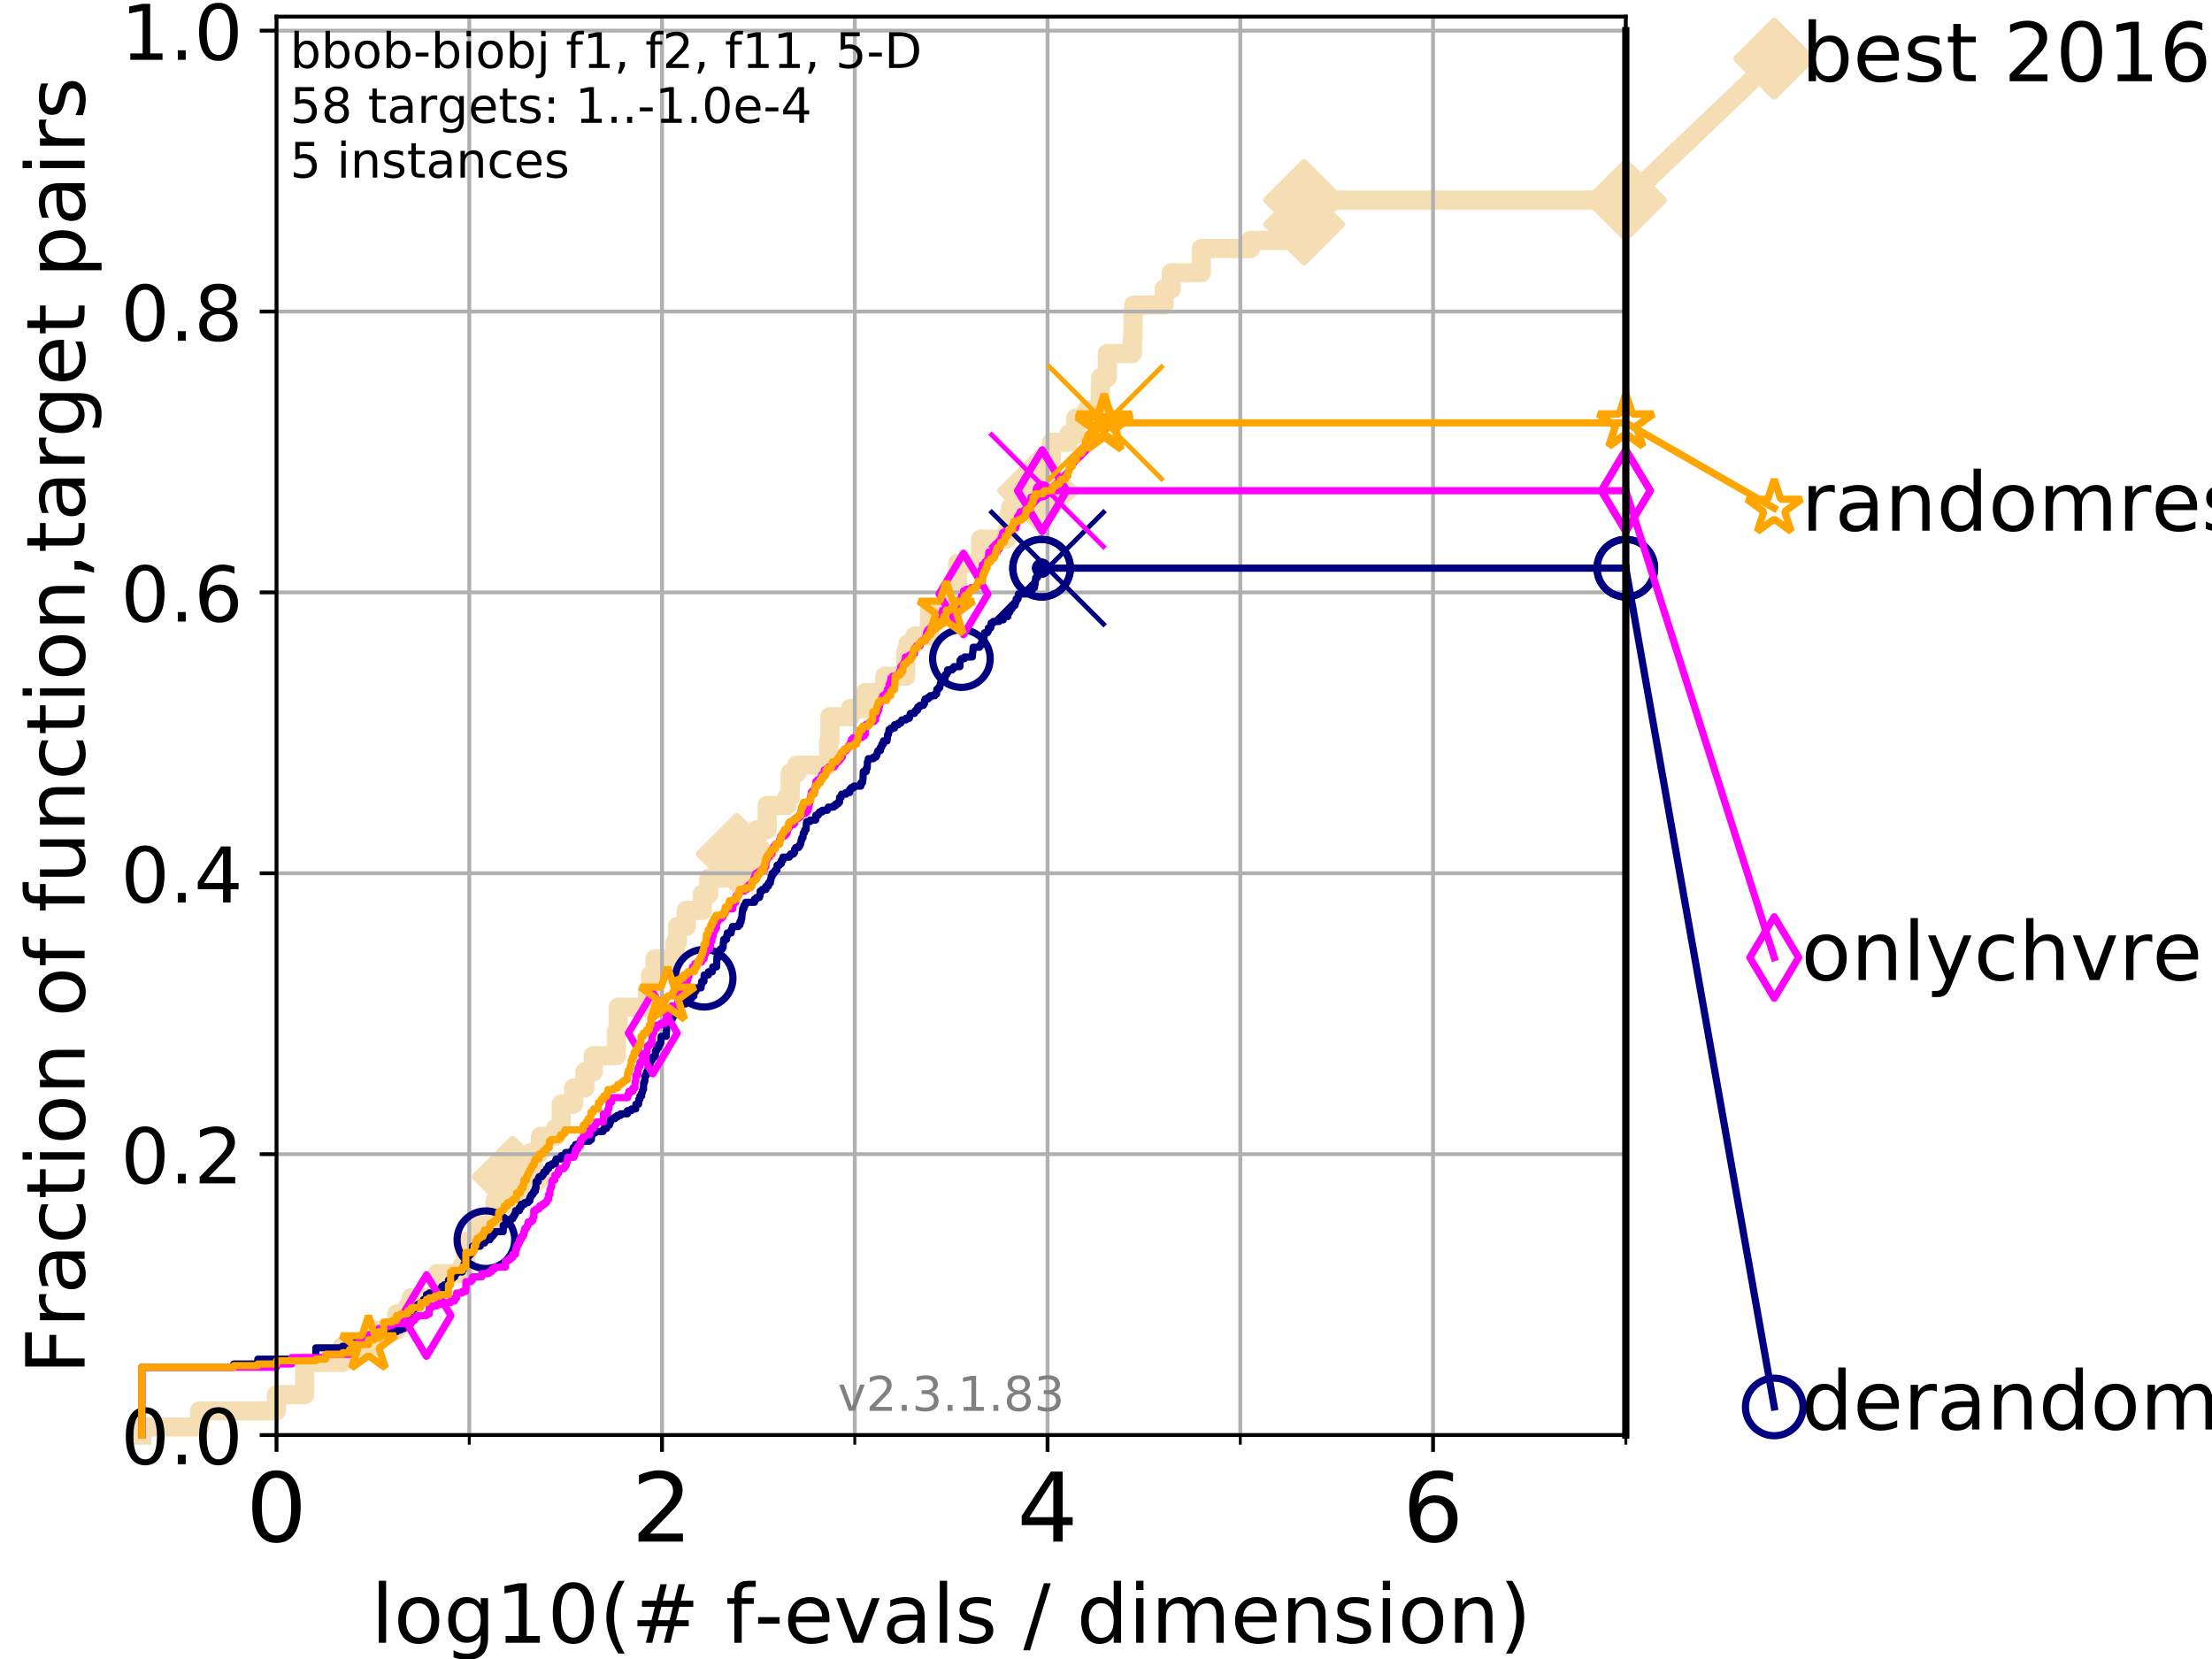 <?xml version="1.0" encoding="utf-8" standalone="no"?>
<!DOCTYPE svg PUBLIC "-//W3C//DTD SVG 1.1//EN"
  "http://www.w3.org/Graphics/SVG/1.1/DTD/svg11.dtd">
<!-- Created with matplotlib (https://matplotlib.org/) -->
<svg height="345.6pt" version="1.1" viewBox="0 0 460.8 345.6" width="460.8pt" xmlns="http://www.w3.org/2000/svg" xmlns:xlink="http://www.w3.org/1999/xlink">
 <defs>
  <style type="text/css">
*{stroke-linecap:butt;stroke-linejoin:round;}
  </style>
 </defs>
 <g id="figure_1">
  <g id="patch_1">
   <path d="M 0 345.6 
L 460.8 345.6 
L 460.8 0 
L 0 0 
z
" style="fill:#ffffff;"/>
  </g>
  <g id="axes_1">
   <g id="patch_2">
    <path d="M 57.6 298.944 
L 338.688 298.944 
L 338.688 3.456 
L 57.6 3.456 
z
" style="fill:#ffffff;"/>
   </g>
   <g id="line2d_1">
    <path d="M 29.533 298.944 
L 29.533 297.263 
L 41.621 297.263 
L 41.621 293.9 
L 57.6 293.9 
L 57.6 290.537 
L 63.468 290.537 
L 63.468 283.811 
L 71.35 283.811 
L 71.35 280.449 
L 77.885 280.449 
L 77.885 277.086 
L 82.627 277.086 
L 82.627 273.723 
L 84.956 273.723 
L 84.956 272.042 
L 85.667 272.042 
L 85.667 270.36 
L 91.03 270.36 
L 91.03 265.316 
L 96.301 265.316 
L 96.301 263.635 
L 97.044 263.635 
L 97.044 258.591 
L 99.732 258.591 
L 99.732 255.228 
L 103.118 255.228 
L 103.118 250.184 
L 104.826 250.184 
L 104.826 246.821 
L 106.803 246.821 
L 106.803 245.139 
L 108.764 245.139 
L 108.764 243.458 
L 110.694 243.458 
L 110.694 240.095 
L 112.581 240.095 
L 112.581 236.732 
L 115.711 236.732 
L 115.711 235.051 
L 116.914 235.051 
L 116.914 230.007 
L 119.503 230.007 
L 119.503 226.644 
L 121.844 226.644 
L 121.844 223.281 
L 123.594 223.281 
L 123.594 219.919 
L 128.411 219.919 
L 128.411 214.874 
L 128.768 214.874 
L 128.768 209.83 
L 134.87 209.83 
L 134.87 206.467 
L 135.522 206.467 
L 135.522 203.105 
L 136.457 203.105 
L 136.457 199.742 
L 140.619 199.742 
L 140.619 196.379 
L 141.119 196.379 
L 141.119 193.016 
L 142.963 193.016 
L 142.963 189.653 
L 146.302 189.653 
L 146.302 186.291 
L 147.65 186.291 
L 147.65 182.928 
L 150.883 182.928 
L 150.883 181.246 
L 151.422 181.246 
L 151.422 179.565 
L 153.467 179.565 
L 153.467 177.884 
L 157.619 177.884 
L 157.619 172.84 
L 159.818 172.84 
L 159.818 167.795 
L 163.899 167.795 
L 163.899 166.114 
L 164.615 166.114 
L 164.615 161.07 
L 165.978 161.07 
L 165.978 159.388 
L 172.626 159.388 
L 172.626 154.344 
L 172.886 154.344 
L 172.886 149.3 
L 177.168 149.3 
L 177.168 147.619 
L 180.235 147.619 
L 180.235 144.256 
L 184.331 144.256 
L 184.331 140.893 
L 188.679 140.893 
L 188.679 135.849 
L 189.12 135.849 
L 189.12 134.167 
L 190.564 134.167 
L 190.564 132.486 
L 193.625 132.486 
L 193.625 127.442 
L 198.742 127.442 
L 198.771 122.398 
L 199.491 122.398 
L 199.491 117.354 
L 204.3 117.354 
L 204.3 112.309 
L 209.718 112.309 
L 209.718 110.628 
L 210.156 110.628 
L 210.156 107.265 
L 210.554 107.265 
L 210.554 105.584 
L 216.286 105.584 
L 216.286 102.221 
L 217.938 102.221 
L 217.938 97.177 
L 219.043 97.177 
L 219.043 92.133 
L 222.629 92.133 
L 222.629 90.451 
L 224.09 90.451 
L 224.09 87.088 
L 226.351 87.088 
L 226.351 85.407 
L 229.173 85.407 
L 229.276 78.682 
L 230.668 78.682 
L 230.668 73.637 
L 235.903 73.637 
L 235.903 70.275 
L 236.041 70.275 
L 236.041 65.23 
L 236.185 65.23 
L 236.185 63.549 
L 242.513 63.549 
L 242.513 60.186 
L 244.003 60.186 
L 244.003 56.823 
L 250.242 56.823 
L 250.242 51.779 
L 260.472 51.779 
L 260.472 50.098 
L 268.66 50.098 
L 268.66 46.735 
L 271.662 46.735 
L 271.662 41.691 
L 338.688 41.691 
L 338.688 41.691 
" style="fill:none;stroke:#f5deb3;stroke-linecap:square;stroke-width:4;"/>
   </g>
   <g id="line2d_2">
    <defs>
     <path d="M 0 7.778 
L 7.778 0 
L 0 -7.778 
L -7.778 0 
z
" id="mfb6501231c" style="stroke:#f5deb3;stroke-linejoin:miter;stroke-width:1.5;"/>
    </defs>
    <g>
     <use style="fill:#f5deb3;stroke:#f5deb3;stroke-linejoin:miter;stroke-width:1.5;" x="106.803" xlink:href="#mfb6501231c" y="245.139"/>
     <use style="fill:#f5deb3;stroke:#f5deb3;stroke-linejoin:miter;stroke-width:1.5;" x="153.467" xlink:href="#mfb6501231c" y="177.884"/>
     <use style="fill:#f5deb3;stroke:#f5deb3;stroke-linejoin:miter;stroke-width:1.5;" x="216.286" xlink:href="#mfb6501231c" y="102.221"/>
     <use style="fill:#f5deb3;stroke:#f5deb3;stroke-linejoin:miter;stroke-width:1.5;" x="271.662" xlink:href="#mfb6501231c" y="46.735"/>
     <use style="fill:#f5deb3;stroke:#f5deb3;stroke-linejoin:miter;stroke-width:1.5;" x="271.662" xlink:href="#mfb6501231c" y="41.691"/>
     <use style="fill:#f5deb3;stroke:#f5deb3;stroke-linejoin:miter;stroke-width:1.5;" x="338.688" xlink:href="#mfb6501231c" y="41.691"/>
    </g>
   </g>
   <g id="line2d_3">
    <path style="fill:none;stroke:#f5deb3;stroke-linecap:square;stroke-width:4;"/>
    <g/>
   </g>
   <g id="line2d_4">
    <path d="M 338.688 41.691 
L 369.608 12.233 
" style="fill:none;stroke:#f5deb3;stroke-linecap:square;stroke-width:4;"/>
    <g>
     <use style="fill:#f5deb3;stroke:#f5deb3;stroke-linejoin:miter;stroke-width:1.5;" x="338.688" xlink:href="#mfb6501231c" y="41.691"/>
     <use style="fill:#f5deb3;stroke:#f5deb3;stroke-linejoin:miter;stroke-width:1.5;" x="369.608" xlink:href="#mfb6501231c" y="12.233"/>
    </g>
   </g>
   <g id="matplotlib.axis_1">
    <g id="xtick_1">
     <g id="line2d_5">
      <path clip-path="url(#pd59b67d8ab)" d="M 57.6 298.944 
L 57.6 3.456 
" style="fill:none;stroke:#b0b0b0;stroke-linecap:square;stroke-width:0.8;"/>
     </g>
     <g id="line2d_6">
      <defs>
       <path d="M 0 0 
L 0 3.5 
" id="mfe4cd8a83b" style="stroke:#000000;stroke-width:0.8;"/>
      </defs>
      <g>
       <use style="stroke:#000000;stroke-width:0.8;" x="57.6" xlink:href="#mfe4cd8a83b" y="298.944"/>
      </g>
     </g>
     <g id="text_1">
      <!-- 0 -->
      <defs>
       <path d="M 31.781 66.406 
Q 24.172 66.406 20.328 58.906 
Q 16.5 51.422 16.5 36.375 
Q 16.5 21.391 20.328 13.891 
Q 24.172 6.391 31.781 6.391 
Q 39.453 6.391 43.281 13.891 
Q 47.125 21.391 47.125 36.375 
Q 47.125 51.422 43.281 58.906 
Q 39.453 66.406 31.781 66.406 
z
M 31.781 74.219 
Q 44.047 74.219 50.516 64.516 
Q 56.984 54.828 56.984 36.375 
Q 56.984 17.969 50.516 8.266 
Q 44.047 -1.422 31.781 -1.422 
Q 19.531 -1.422 13.062 8.266 
Q 6.594 17.969 6.594 36.375 
Q 6.594 54.828 13.062 64.516 
Q 19.531 74.219 31.781 74.219 
z
" id="DejaVuSans-48"/>
      </defs>
      <g transform="translate(51.237 321.141)scale(0.2 -0.2)">
       <use xlink:href="#DejaVuSans-48"/>
      </g>
     </g>
    </g>
    <g id="xtick_2">
     <g id="line2d_7">
      <path clip-path="url(#pd59b67d8ab)" d="M 137.911 298.944 
L 137.911 3.456 
" style="fill:none;stroke:#b0b0b0;stroke-linecap:square;stroke-width:0.8;"/>
     </g>
     <g id="line2d_8">
      <g>
       <use style="stroke:#000000;stroke-width:0.8;" x="137.911" xlink:href="#mfe4cd8a83b" y="298.944"/>
      </g>
     </g>
     <g id="text_2">
      <!-- 2 -->
      <defs>
       <path d="M 19.188 8.297 
L 53.609 8.297 
L 53.609 0 
L 7.328 0 
L 7.328 8.297 
Q 12.938 14.109 22.625 23.891 
Q 32.328 33.688 34.812 36.531 
Q 39.547 41.844 41.422 45.531 
Q 43.312 49.219 43.312 52.781 
Q 43.312 58.594 39.234 62.25 
Q 35.156 65.922 28.609 65.922 
Q 23.969 65.922 18.812 64.312 
Q 13.672 62.703 7.812 59.422 
L 7.812 69.391 
Q 13.766 71.781 18.938 73 
Q 24.125 74.219 28.422 74.219 
Q 39.75 74.219 46.484 68.547 
Q 53.219 62.891 53.219 53.422 
Q 53.219 48.922 51.531 44.891 
Q 49.859 40.875 45.406 35.406 
Q 44.188 33.984 37.641 27.219 
Q 31.109 20.453 19.188 8.297 
z
" id="DejaVuSans-50"/>
      </defs>
      <g transform="translate(131.548 321.141)scale(0.2 -0.2)">
       <use xlink:href="#DejaVuSans-50"/>
      </g>
     </g>
    </g>
    <g id="xtick_3">
     <g id="line2d_9">
      <path clip-path="url(#pd59b67d8ab)" d="M 218.222 298.944 
L 218.222 3.456 
" style="fill:none;stroke:#b0b0b0;stroke-linecap:square;stroke-width:0.8;"/>
     </g>
     <g id="line2d_10">
      <g>
       <use style="stroke:#000000;stroke-width:0.8;" x="218.222" xlink:href="#mfe4cd8a83b" y="298.944"/>
      </g>
     </g>
     <g id="text_3">
      <!-- 4 -->
      <defs>
       <path d="M 37.797 64.312 
L 12.891 25.391 
L 37.797 25.391 
z
M 35.203 72.906 
L 47.609 72.906 
L 47.609 25.391 
L 58.016 25.391 
L 58.016 17.188 
L 47.609 17.188 
L 47.609 0 
L 37.797 0 
L 37.797 17.188 
L 4.891 17.188 
L 4.891 26.703 
z
" id="DejaVuSans-52"/>
      </defs>
      <g transform="translate(211.859 321.141)scale(0.2 -0.2)">
       <use xlink:href="#DejaVuSans-52"/>
      </g>
     </g>
    </g>
    <g id="xtick_4">
     <g id="line2d_11">
      <path clip-path="url(#pd59b67d8ab)" d="M 298.533 298.944 
L 298.533 3.456 
" style="fill:none;stroke:#b0b0b0;stroke-linecap:square;stroke-width:0.8;"/>
     </g>
     <g id="line2d_12">
      <g>
       <use style="stroke:#000000;stroke-width:0.8;" x="298.533" xlink:href="#mfe4cd8a83b" y="298.944"/>
      </g>
     </g>
     <g id="text_4">
      <!-- 6 -->
      <defs>
       <path d="M 33.016 40.375 
Q 26.375 40.375 22.484 35.828 
Q 18.609 31.297 18.609 23.391 
Q 18.609 15.531 22.484 10.953 
Q 26.375 6.391 33.016 6.391 
Q 39.656 6.391 43.531 10.953 
Q 47.406 15.531 47.406 23.391 
Q 47.406 31.297 43.531 35.828 
Q 39.656 40.375 33.016 40.375 
z
M 52.594 71.297 
L 52.594 62.312 
Q 48.875 64.062 45.094 64.984 
Q 41.312 65.922 37.594 65.922 
Q 27.828 65.922 22.672 59.328 
Q 17.531 52.734 16.797 39.406 
Q 19.672 43.656 24.016 45.922 
Q 28.375 48.188 33.594 48.188 
Q 44.578 48.188 50.953 41.516 
Q 57.328 34.859 57.328 23.391 
Q 57.328 12.156 50.688 5.359 
Q 44.047 -1.422 33.016 -1.422 
Q 20.359 -1.422 13.672 8.266 
Q 6.984 17.969 6.984 36.375 
Q 6.984 53.656 15.188 63.938 
Q 23.391 74.219 37.203 74.219 
Q 40.922 74.219 44.703 73.484 
Q 48.484 72.75 52.594 71.297 
z
" id="DejaVuSans-54"/>
      </defs>
      <g transform="translate(292.17 321.141)scale(0.2 -0.2)">
       <use xlink:href="#DejaVuSans-54"/>
      </g>
     </g>
    </g>
    <g id="xtick_5">
     <g id="line2d_13">
      <path clip-path="url(#pd59b67d8ab)" d="M 97.755 298.944 
L 97.755 3.456 
" style="fill:none;stroke:#b0b0b0;stroke-linecap:square;stroke-width:0.8;"/>
     </g>
     <g id="line2d_14">
      <defs>
       <path d="M 0 0 
L 0 2 
" id="me4b158ccd7" style="stroke:#000000;stroke-width:0.6;"/>
      </defs>
      <g>
       <use style="stroke:#000000;stroke-width:0.6;" x="97.755" xlink:href="#me4b158ccd7" y="298.944"/>
      </g>
     </g>
    </g>
    <g id="xtick_6">
     <g id="line2d_15">
      <path clip-path="url(#pd59b67d8ab)" d="M 178.066 298.944 
L 178.066 3.456 
" style="fill:none;stroke:#b0b0b0;stroke-linecap:square;stroke-width:0.8;"/>
     </g>
     <g id="line2d_16">
      <g>
       <use style="stroke:#000000;stroke-width:0.6;" x="178.066" xlink:href="#me4b158ccd7" y="298.944"/>
      </g>
     </g>
    </g>
    <g id="xtick_7">
     <g id="line2d_17">
      <path clip-path="url(#pd59b67d8ab)" d="M 258.377 298.944 
L 258.377 3.456 
" style="fill:none;stroke:#b0b0b0;stroke-linecap:square;stroke-width:0.8;"/>
     </g>
     <g id="line2d_18">
      <g>
       <use style="stroke:#000000;stroke-width:0.6;" x="258.377" xlink:href="#me4b158ccd7" y="298.944"/>
      </g>
     </g>
    </g>
    <g id="xtick_8">
     <g id="line2d_19">
      <path clip-path="url(#pd59b67d8ab)" d="M 338.688 298.944 
L 338.688 3.456 
" style="fill:none;stroke:#b0b0b0;stroke-linecap:square;stroke-width:0.8;"/>
     </g>
     <g id="line2d_20">
      <g>
       <use style="stroke:#000000;stroke-width:0.6;" x="338.688" xlink:href="#me4b158ccd7" y="298.944"/>
      </g>
     </g>
    </g>
    <g id="text_5">
     <!-- log10(# f-evals / dimension) -->
     <defs>
      <path d="M 9.422 75.984 
L 18.406 75.984 
L 18.406 0 
L 9.422 0 
z
" id="DejaVuSans-108"/>
      <path d="M 30.609 48.391 
Q 23.391 48.391 19.188 42.75 
Q 14.984 37.109 14.984 27.297 
Q 14.984 17.484 19.156 11.844 
Q 23.344 6.203 30.609 6.203 
Q 37.797 6.203 41.984 11.859 
Q 46.188 17.531 46.188 27.297 
Q 46.188 37.016 41.984 42.703 
Q 37.797 48.391 30.609 48.391 
z
M 30.609 56 
Q 42.328 56 49.016 48.375 
Q 55.719 40.766 55.719 27.297 
Q 55.719 13.875 49.016 6.219 
Q 42.328 -1.422 30.609 -1.422 
Q 18.844 -1.422 12.172 6.219 
Q 5.516 13.875 5.516 27.297 
Q 5.516 40.766 12.172 48.375 
Q 18.844 56 30.609 56 
z
" id="DejaVuSans-111"/>
      <path d="M 45.406 27.984 
Q 45.406 37.75 41.375 43.109 
Q 37.359 48.484 30.078 48.484 
Q 22.859 48.484 18.828 43.109 
Q 14.797 37.75 14.797 27.984 
Q 14.797 18.266 18.828 12.891 
Q 22.859 7.516 30.078 7.516 
Q 37.359 7.516 41.375 12.891 
Q 45.406 18.266 45.406 27.984 
z
M 54.391 6.781 
Q 54.391 -7.172 48.188 -13.984 
Q 42 -20.797 29.203 -20.797 
Q 24.469 -20.797 20.266 -20.094 
Q 16.062 -19.391 12.109 -17.922 
L 12.109 -9.188 
Q 16.062 -11.328 19.922 -12.344 
Q 23.781 -13.375 27.781 -13.375 
Q 36.625 -13.375 41.016 -8.766 
Q 45.406 -4.156 45.406 5.172 
L 45.406 9.625 
Q 42.625 4.781 38.281 2.391 
Q 33.938 0 27.875 0 
Q 17.828 0 11.672 7.656 
Q 5.516 15.328 5.516 27.984 
Q 5.516 40.672 11.672 48.328 
Q 17.828 56 27.875 56 
Q 33.938 56 38.281 53.609 
Q 42.625 51.219 45.406 46.391 
L 45.406 54.688 
L 54.391 54.688 
z
" id="DejaVuSans-103"/>
      <path d="M 12.406 8.297 
L 28.516 8.297 
L 28.516 63.922 
L 10.984 60.406 
L 10.984 69.391 
L 28.422 72.906 
L 38.281 72.906 
L 38.281 8.297 
L 54.391 8.297 
L 54.391 0 
L 12.406 0 
z
" id="DejaVuSans-49"/>
      <path d="M 31 75.875 
Q 24.469 64.656 21.281 53.656 
Q 18.109 42.672 18.109 31.391 
Q 18.109 20.125 21.312 9.062 
Q 24.516 -2 31 -13.188 
L 23.188 -13.188 
Q 15.875 -1.703 12.234 9.375 
Q 8.594 20.453 8.594 31.391 
Q 8.594 42.281 12.203 53.312 
Q 15.828 64.359 23.188 75.875 
z
" id="DejaVuSans-40"/>
      <path d="M 51.125 44 
L 36.922 44 
L 32.812 27.688 
L 47.125 27.688 
z
M 43.797 71.781 
L 38.719 51.516 
L 52.984 51.516 
L 58.109 71.781 
L 65.922 71.781 
L 60.891 51.516 
L 76.125 51.516 
L 76.125 44 
L 58.984 44 
L 54.984 27.688 
L 70.516 27.688 
L 70.516 20.219 
L 53.078 20.219 
L 48 0 
L 40.188 0 
L 45.219 20.219 
L 30.906 20.219 
L 25.875 0 
L 18.016 0 
L 23.094 20.219 
L 7.719 20.219 
L 7.719 27.688 
L 24.906 27.688 
L 29 44 
L 13.281 44 
L 13.281 51.516 
L 30.906 51.516 
L 35.891 71.781 
z
" id="DejaVuSans-35"/>
      <path id="DejaVuSans-32"/>
      <path d="M 37.109 75.984 
L 37.109 68.5 
L 28.516 68.5 
Q 23.688 68.5 21.797 66.547 
Q 19.922 64.594 19.922 59.516 
L 19.922 54.688 
L 34.719 54.688 
L 34.719 47.703 
L 19.922 47.703 
L 19.922 0 
L 10.891 0 
L 10.891 47.703 
L 2.297 47.703 
L 2.297 54.688 
L 10.891 54.688 
L 10.891 58.5 
Q 10.891 67.625 15.141 71.797 
Q 19.391 75.984 28.609 75.984 
z
" id="DejaVuSans-102"/>
      <path d="M 4.891 31.391 
L 31.203 31.391 
L 31.203 23.391 
L 4.891 23.391 
z
" id="DejaVuSans-45"/>
      <path d="M 56.203 29.594 
L 56.203 25.203 
L 14.891 25.203 
Q 15.484 15.922 20.484 11.062 
Q 25.484 6.203 34.422 6.203 
Q 39.594 6.203 44.453 7.469 
Q 49.312 8.734 54.109 11.281 
L 54.109 2.781 
Q 49.266 0.734 44.188 -0.344 
Q 39.109 -1.422 33.891 -1.422 
Q 20.797 -1.422 13.156 6.188 
Q 5.516 13.812 5.516 26.812 
Q 5.516 40.234 12.766 48.109 
Q 20.016 56 32.328 56 
Q 43.359 56 49.781 48.891 
Q 56.203 41.797 56.203 29.594 
z
M 47.219 32.234 
Q 47.125 39.594 43.094 43.984 
Q 39.062 48.391 32.422 48.391 
Q 24.906 48.391 20.391 44.141 
Q 15.875 39.891 15.188 32.172 
z
" id="DejaVuSans-101"/>
      <path d="M 2.984 54.688 
L 12.5 54.688 
L 29.594 8.797 
L 46.688 54.688 
L 56.203 54.688 
L 35.688 0 
L 23.484 0 
z
" id="DejaVuSans-118"/>
      <path d="M 34.281 27.484 
Q 23.391 27.484 19.188 25 
Q 14.984 22.516 14.984 16.5 
Q 14.984 11.719 18.141 8.906 
Q 21.297 6.109 26.703 6.109 
Q 34.188 6.109 38.703 11.406 
Q 43.219 16.703 43.219 25.484 
L 43.219 27.484 
z
M 52.203 31.203 
L 52.203 0 
L 43.219 0 
L 43.219 8.297 
Q 40.141 3.328 35.547 0.953 
Q 30.953 -1.422 24.312 -1.422 
Q 15.922 -1.422 10.953 3.297 
Q 6 8.016 6 15.922 
Q 6 25.141 12.172 29.828 
Q 18.359 34.516 30.609 34.516 
L 43.219 34.516 
L 43.219 35.406 
Q 43.219 41.609 39.141 45 
Q 35.062 48.391 27.688 48.391 
Q 23 48.391 18.547 47.266 
Q 14.109 46.141 10.016 43.891 
L 10.016 52.203 
Q 14.938 54.109 19.578 55.047 
Q 24.219 56 28.609 56 
Q 40.484 56 46.344 49.844 
Q 52.203 43.703 52.203 31.203 
z
" id="DejaVuSans-97"/>
      <path d="M 44.281 53.078 
L 44.281 44.578 
Q 40.484 46.531 36.375 47.5 
Q 32.281 48.484 27.875 48.484 
Q 21.188 48.484 17.844 46.438 
Q 14.5 44.391 14.5 40.281 
Q 14.5 37.156 16.891 35.375 
Q 19.281 33.594 26.516 31.984 
L 29.594 31.297 
Q 39.156 29.25 43.188 25.516 
Q 47.219 21.781 47.219 15.094 
Q 47.219 7.469 41.188 3.016 
Q 35.156 -1.422 24.609 -1.422 
Q 20.219 -1.422 15.453 -0.562 
Q 10.688 0.297 5.422 2 
L 5.422 11.281 
Q 10.406 8.688 15.234 7.391 
Q 20.062 6.109 24.812 6.109 
Q 31.156 6.109 34.562 8.281 
Q 37.984 10.453 37.984 14.406 
Q 37.984 18.062 35.516 20.016 
Q 33.062 21.969 24.703 23.781 
L 21.578 24.516 
Q 13.234 26.266 9.516 29.906 
Q 5.812 33.547 5.812 39.891 
Q 5.812 47.609 11.281 51.797 
Q 16.75 56 26.812 56 
Q 31.781 56 36.172 55.266 
Q 40.578 54.547 44.281 53.078 
z
" id="DejaVuSans-115"/>
      <path d="M 25.391 72.906 
L 33.688 72.906 
L 8.297 -9.281 
L 0 -9.281 
z
" id="DejaVuSans-47"/>
      <path d="M 45.406 46.391 
L 45.406 75.984 
L 54.391 75.984 
L 54.391 0 
L 45.406 0 
L 45.406 8.203 
Q 42.578 3.328 38.25 0.953 
Q 33.938 -1.422 27.875 -1.422 
Q 17.969 -1.422 11.734 6.484 
Q 5.516 14.406 5.516 27.297 
Q 5.516 40.188 11.734 48.094 
Q 17.969 56 27.875 56 
Q 33.938 56 38.25 53.625 
Q 42.578 51.266 45.406 46.391 
z
M 14.797 27.297 
Q 14.797 17.391 18.875 11.75 
Q 22.953 6.109 30.078 6.109 
Q 37.203 6.109 41.297 11.75 
Q 45.406 17.391 45.406 27.297 
Q 45.406 37.203 41.297 42.844 
Q 37.203 48.484 30.078 48.484 
Q 22.953 48.484 18.875 42.844 
Q 14.797 37.203 14.797 27.297 
z
" id="DejaVuSans-100"/>
      <path d="M 9.422 54.688 
L 18.406 54.688 
L 18.406 0 
L 9.422 0 
z
M 9.422 75.984 
L 18.406 75.984 
L 18.406 64.594 
L 9.422 64.594 
z
" id="DejaVuSans-105"/>
      <path d="M 52 44.188 
Q 55.375 50.25 60.062 53.125 
Q 64.75 56 71.094 56 
Q 79.641 56 84.281 50.016 
Q 88.922 44.047 88.922 33.016 
L 88.922 0 
L 79.891 0 
L 79.891 32.719 
Q 79.891 40.578 77.094 44.375 
Q 74.312 48.188 68.609 48.188 
Q 61.625 48.188 57.562 43.547 
Q 53.516 38.922 53.516 30.906 
L 53.516 0 
L 44.484 0 
L 44.484 32.719 
Q 44.484 40.625 41.703 44.406 
Q 38.922 48.188 33.109 48.188 
Q 26.219 48.188 22.156 43.531 
Q 18.109 38.875 18.109 30.906 
L 18.109 0 
L 9.078 0 
L 9.078 54.688 
L 18.109 54.688 
L 18.109 46.188 
Q 21.188 51.219 25.484 53.609 
Q 29.781 56 35.688 56 
Q 41.656 56 45.828 52.969 
Q 50 49.953 52 44.188 
z
" id="DejaVuSans-109"/>
      <path d="M 54.891 33.016 
L 54.891 0 
L 45.906 0 
L 45.906 32.719 
Q 45.906 40.484 42.875 44.328 
Q 39.844 48.188 33.797 48.188 
Q 26.516 48.188 22.312 43.547 
Q 18.109 38.922 18.109 30.906 
L 18.109 0 
L 9.078 0 
L 9.078 54.688 
L 18.109 54.688 
L 18.109 46.188 
Q 21.344 51.125 25.703 53.562 
Q 30.078 56 35.797 56 
Q 45.219 56 50.047 50.172 
Q 54.891 44.344 54.891 33.016 
z
" id="DejaVuSans-110"/>
      <path d="M 8.016 75.875 
L 15.828 75.875 
Q 23.141 64.359 26.781 53.312 
Q 30.422 42.281 30.422 31.391 
Q 30.422 20.453 26.781 9.375 
Q 23.141 -1.703 15.828 -13.188 
L 8.016 -13.188 
Q 14.5 -2 17.703 9.062 
Q 20.906 20.125 20.906 31.391 
Q 20.906 42.672 17.703 53.656 
Q 14.5 64.656 8.016 75.875 
z
" id="DejaVuSans-41"/>
     </defs>
     <g transform="translate(77.303 342.218)scale(0.17 -0.17)">
      <use xlink:href="#DejaVuSans-108"/>
      <use x="27.783" xlink:href="#DejaVuSans-111"/>
      <use x="88.965" xlink:href="#DejaVuSans-103"/>
      <use x="152.441" xlink:href="#DejaVuSans-49"/>
      <use x="216.064" xlink:href="#DejaVuSans-48"/>
      <use x="279.688" xlink:href="#DejaVuSans-40"/>
      <use x="318.701" xlink:href="#DejaVuSans-35"/>
      <use x="402.49" xlink:href="#DejaVuSans-32"/>
      <use x="434.277" xlink:href="#DejaVuSans-102"/>
      <use x="469.404" xlink:href="#DejaVuSans-45"/>
      <use x="505.488" xlink:href="#DejaVuSans-101"/>
      <use x="567.012" xlink:href="#DejaVuSans-118"/>
      <use x="626.191" xlink:href="#DejaVuSans-97"/>
      <use x="687.471" xlink:href="#DejaVuSans-108"/>
      <use x="715.254" xlink:href="#DejaVuSans-115"/>
      <use x="767.354" xlink:href="#DejaVuSans-32"/>
      <use x="799.141" xlink:href="#DejaVuSans-47"/>
      <use x="832.832" xlink:href="#DejaVuSans-32"/>
      <use x="864.619" xlink:href="#DejaVuSans-100"/>
      <use x="928.096" xlink:href="#DejaVuSans-105"/>
      <use x="955.879" xlink:href="#DejaVuSans-109"/>
      <use x="1053.291" xlink:href="#DejaVuSans-101"/>
      <use x="1114.814" xlink:href="#DejaVuSans-110"/>
      <use x="1178.193" xlink:href="#DejaVuSans-115"/>
      <use x="1230.293" xlink:href="#DejaVuSans-105"/>
      <use x="1258.076" xlink:href="#DejaVuSans-111"/>
      <use x="1319.258" xlink:href="#DejaVuSans-110"/>
      <use x="1382.637" xlink:href="#DejaVuSans-41"/>
     </g>
    </g>
   </g>
   <g id="matplotlib.axis_2">
    <g id="ytick_1">
     <g id="line2d_21">
      <path clip-path="url(#pd59b67d8ab)" d="M 57.6 298.944 
L 338.688 298.944 
" style="fill:none;stroke:#b0b0b0;stroke-linecap:square;stroke-width:0.8;"/>
     </g>
     <g id="line2d_22">
      <defs>
       <path d="M 0 0 
L -3.5 0 
" id="m2c5d9af587" style="stroke:#000000;stroke-width:0.8;"/>
      </defs>
      <g>
       <use style="stroke:#000000;stroke-width:0.8;" x="57.6" xlink:href="#m2c5d9af587" y="298.944"/>
      </g>
     </g>
     <g id="text_6">
      <!-- 0.0 -->
      <defs>
       <path d="M 10.688 12.406 
L 21 12.406 
L 21 0 
L 10.688 0 
z
" id="DejaVuSans-46"/>
      </defs>
      <g transform="translate(25.155 305.023)scale(0.16 -0.16)">
       <use xlink:href="#DejaVuSans-48"/>
       <use x="63.623" xlink:href="#DejaVuSans-46"/>
       <use x="95.41" xlink:href="#DejaVuSans-48"/>
      </g>
     </g>
    </g>
    <g id="ytick_2">
     <g id="line2d_23">
      <path clip-path="url(#pd59b67d8ab)" d="M 57.6 240.432 
L 338.688 240.432 
" style="fill:none;stroke:#b0b0b0;stroke-linecap:square;stroke-width:0.8;"/>
     </g>
     <g id="line2d_24">
      <g>
       <use style="stroke:#000000;stroke-width:0.8;" x="57.6" xlink:href="#m2c5d9af587" y="240.432"/>
      </g>
     </g>
     <g id="text_7">
      <!-- 0.2 -->
      <g transform="translate(25.155 246.51)scale(0.16 -0.16)">
       <use xlink:href="#DejaVuSans-48"/>
       <use x="63.623" xlink:href="#DejaVuSans-46"/>
       <use x="95.41" xlink:href="#DejaVuSans-50"/>
      </g>
     </g>
    </g>
    <g id="ytick_3">
     <g id="line2d_25">
      <path clip-path="url(#pd59b67d8ab)" d="M 57.6 181.919 
L 338.688 181.919 
" style="fill:none;stroke:#b0b0b0;stroke-linecap:square;stroke-width:0.8;"/>
     </g>
     <g id="line2d_26">
      <g>
       <use style="stroke:#000000;stroke-width:0.8;" x="57.6" xlink:href="#m2c5d9af587" y="181.919"/>
      </g>
     </g>
     <g id="text_8">
      <!-- 0.4 -->
      <g transform="translate(25.155 187.998)scale(0.16 -0.16)">
       <use xlink:href="#DejaVuSans-48"/>
       <use x="63.623" xlink:href="#DejaVuSans-46"/>
       <use x="95.41" xlink:href="#DejaVuSans-52"/>
      </g>
     </g>
    </g>
    <g id="ytick_4">
     <g id="line2d_27">
      <path clip-path="url(#pd59b67d8ab)" d="M 57.6 123.407 
L 338.688 123.407 
" style="fill:none;stroke:#b0b0b0;stroke-linecap:square;stroke-width:0.8;"/>
     </g>
     <g id="line2d_28">
      <g>
       <use style="stroke:#000000;stroke-width:0.8;" x="57.6" xlink:href="#m2c5d9af587" y="123.407"/>
      </g>
     </g>
     <g id="text_9">
      <!-- 0.6 -->
      <g transform="translate(25.155 129.485)scale(0.16 -0.16)">
       <use xlink:href="#DejaVuSans-48"/>
       <use x="63.623" xlink:href="#DejaVuSans-46"/>
       <use x="95.41" xlink:href="#DejaVuSans-54"/>
      </g>
     </g>
    </g>
    <g id="ytick_5">
     <g id="line2d_29">
      <path clip-path="url(#pd59b67d8ab)" d="M 57.6 64.894 
L 338.688 64.894 
" style="fill:none;stroke:#b0b0b0;stroke-linecap:square;stroke-width:0.8;"/>
     </g>
     <g id="line2d_30">
      <g>
       <use style="stroke:#000000;stroke-width:0.8;" x="57.6" xlink:href="#m2c5d9af587" y="64.894"/>
      </g>
     </g>
     <g id="text_10">
      <!-- 0.8 -->
      <defs>
       <path d="M 31.781 34.625 
Q 24.75 34.625 20.719 30.859 
Q 16.703 27.094 16.703 20.516 
Q 16.703 13.922 20.719 10.156 
Q 24.75 6.391 31.781 6.391 
Q 38.812 6.391 42.859 10.172 
Q 46.922 13.969 46.922 20.516 
Q 46.922 27.094 42.891 30.859 
Q 38.875 34.625 31.781 34.625 
z
M 21.922 38.812 
Q 15.578 40.375 12.031 44.719 
Q 8.5 49.078 8.5 55.328 
Q 8.5 64.062 14.719 69.141 
Q 20.953 74.219 31.781 74.219 
Q 42.672 74.219 48.875 69.141 
Q 55.078 64.062 55.078 55.328 
Q 55.078 49.078 51.531 44.719 
Q 48 40.375 41.703 38.812 
Q 48.828 37.156 52.797 32.312 
Q 56.781 27.484 56.781 20.516 
Q 56.781 9.906 50.312 4.234 
Q 43.844 -1.422 31.781 -1.422 
Q 19.734 -1.422 13.25 4.234 
Q 6.781 9.906 6.781 20.516 
Q 6.781 27.484 10.781 32.312 
Q 14.797 37.156 21.922 38.812 
z
M 18.312 54.391 
Q 18.312 48.734 21.844 45.562 
Q 25.391 42.391 31.781 42.391 
Q 38.141 42.391 41.719 45.562 
Q 45.312 48.734 45.312 54.391 
Q 45.312 60.062 41.719 63.234 
Q 38.141 66.406 31.781 66.406 
Q 25.391 66.406 21.844 63.234 
Q 18.312 60.062 18.312 54.391 
z
" id="DejaVuSans-56"/>
      </defs>
      <g transform="translate(25.155 70.973)scale(0.16 -0.16)">
       <use xlink:href="#DejaVuSans-48"/>
       <use x="63.623" xlink:href="#DejaVuSans-46"/>
       <use x="95.41" xlink:href="#DejaVuSans-56"/>
      </g>
     </g>
    </g>
    <g id="ytick_6">
     <g id="line2d_31">
      <path clip-path="url(#pd59b67d8ab)" d="M 57.6 6.382 
L 338.688 6.382 
" style="fill:none;stroke:#b0b0b0;stroke-linecap:square;stroke-width:0.8;"/>
     </g>
     <g id="line2d_32">
      <g>
       <use style="stroke:#000000;stroke-width:0.8;" x="57.6" xlink:href="#m2c5d9af587" y="6.382"/>
      </g>
     </g>
     <g id="text_11">
      <!-- 1.0 -->
      <g transform="translate(25.155 12.46)scale(0.16 -0.16)">
       <use xlink:href="#DejaVuSans-49"/>
       <use x="63.623" xlink:href="#DejaVuSans-46"/>
       <use x="95.41" xlink:href="#DejaVuSans-48"/>
      </g>
     </g>
    </g>
    <g id="text_12">
     <!-- Fraction of function,target pairs -->
     <defs>
      <path d="M 9.812 72.906 
L 51.703 72.906 
L 51.703 64.594 
L 19.672 64.594 
L 19.672 43.109 
L 48.578 43.109 
L 48.578 34.812 
L 19.672 34.812 
L 19.672 0 
L 9.812 0 
z
" id="DejaVuSans-70"/>
      <path d="M 41.109 46.297 
Q 39.594 47.172 37.812 47.578 
Q 36.031 48 33.891 48 
Q 26.266 48 22.188 43.047 
Q 18.109 38.094 18.109 28.812 
L 18.109 0 
L 9.078 0 
L 9.078 54.688 
L 18.109 54.688 
L 18.109 46.188 
Q 20.953 51.172 25.484 53.578 
Q 30.031 56 36.531 56 
Q 37.453 56 38.578 55.875 
Q 39.703 55.766 41.062 55.516 
z
" id="DejaVuSans-114"/>
      <path d="M 48.781 52.594 
L 48.781 44.188 
Q 44.969 46.297 41.141 47.344 
Q 37.312 48.391 33.406 48.391 
Q 24.656 48.391 19.812 42.844 
Q 14.984 37.312 14.984 27.297 
Q 14.984 17.281 19.812 11.734 
Q 24.656 6.203 33.406 6.203 
Q 37.312 6.203 41.141 7.25 
Q 44.969 8.297 48.781 10.406 
L 48.781 2.094 
Q 45.016 0.344 40.984 -0.531 
Q 36.969 -1.422 32.422 -1.422 
Q 20.062 -1.422 12.781 6.344 
Q 5.516 14.109 5.516 27.297 
Q 5.516 40.672 12.859 48.328 
Q 20.219 56 33.016 56 
Q 37.156 56 41.109 55.141 
Q 45.062 54.297 48.781 52.594 
z
" id="DejaVuSans-99"/>
      <path d="M 18.312 70.219 
L 18.312 54.688 
L 36.812 54.688 
L 36.812 47.703 
L 18.312 47.703 
L 18.312 18.016 
Q 18.312 11.328 20.141 9.422 
Q 21.969 7.516 27.594 7.516 
L 36.812 7.516 
L 36.812 0 
L 27.594 0 
Q 17.188 0 13.234 3.875 
Q 9.281 7.766 9.281 18.016 
L 9.281 47.703 
L 2.688 47.703 
L 2.688 54.688 
L 9.281 54.688 
L 9.281 70.219 
z
" id="DejaVuSans-116"/>
      <path d="M 8.5 21.578 
L 8.5 54.688 
L 17.484 54.688 
L 17.484 21.922 
Q 17.484 14.156 20.5 10.266 
Q 23.531 6.391 29.594 6.391 
Q 36.859 6.391 41.078 11.031 
Q 45.312 15.672 45.312 23.688 
L 45.312 54.688 
L 54.297 54.688 
L 54.297 0 
L 45.312 0 
L 45.312 8.406 
Q 42.047 3.422 37.719 1 
Q 33.406 -1.422 27.688 -1.422 
Q 18.266 -1.422 13.375 4.438 
Q 8.5 10.297 8.5 21.578 
z
M 31.109 56 
z
" id="DejaVuSans-117"/>
      <path d="M 11.719 12.406 
L 22.016 12.406 
L 22.016 4 
L 14.016 -11.625 
L 7.719 -11.625 
L 11.719 4 
z
" id="DejaVuSans-44"/>
      <path d="M 18.109 8.203 
L 18.109 -20.797 
L 9.078 -20.797 
L 9.078 54.688 
L 18.109 54.688 
L 18.109 46.391 
Q 20.953 51.266 25.266 53.625 
Q 29.594 56 35.594 56 
Q 45.562 56 51.781 48.094 
Q 58.016 40.188 58.016 27.297 
Q 58.016 14.406 51.781 6.484 
Q 45.562 -1.422 35.594 -1.422 
Q 29.594 -1.422 25.266 0.953 
Q 20.953 3.328 18.109 8.203 
z
M 48.688 27.297 
Q 48.688 37.203 44.609 42.844 
Q 40.531 48.484 33.406 48.484 
Q 26.266 48.484 22.188 42.844 
Q 18.109 37.203 18.109 27.297 
Q 18.109 17.391 22.188 11.75 
Q 26.266 6.109 33.406 6.109 
Q 40.531 6.109 44.609 11.75 
Q 48.688 17.391 48.688 27.297 
z
" id="DejaVuSans-112"/>
     </defs>
     <g transform="translate(17.62 286.339)rotate(-90)scale(0.17 -0.17)">
      <use xlink:href="#DejaVuSans-70"/>
      <use x="57.41" xlink:href="#DejaVuSans-114"/>
      <use x="98.523" xlink:href="#DejaVuSans-97"/>
      <use x="159.803" xlink:href="#DejaVuSans-99"/>
      <use x="214.783" xlink:href="#DejaVuSans-116"/>
      <use x="253.992" xlink:href="#DejaVuSans-105"/>
      <use x="281.775" xlink:href="#DejaVuSans-111"/>
      <use x="342.957" xlink:href="#DejaVuSans-110"/>
      <use x="406.336" xlink:href="#DejaVuSans-32"/>
      <use x="438.123" xlink:href="#DejaVuSans-111"/>
      <use x="499.305" xlink:href="#DejaVuSans-102"/>
      <use x="534.51" xlink:href="#DejaVuSans-32"/>
      <use x="566.297" xlink:href="#DejaVuSans-102"/>
      <use x="601.502" xlink:href="#DejaVuSans-117"/>
      <use x="664.881" xlink:href="#DejaVuSans-110"/>
      <use x="728.26" xlink:href="#DejaVuSans-99"/>
      <use x="783.24" xlink:href="#DejaVuSans-116"/>
      <use x="822.449" xlink:href="#DejaVuSans-105"/>
      <use x="850.232" xlink:href="#DejaVuSans-111"/>
      <use x="911.414" xlink:href="#DejaVuSans-110"/>
      <use x="974.793" xlink:href="#DejaVuSans-44"/>
      <use x="1006.58" xlink:href="#DejaVuSans-116"/>
      <use x="1045.789" xlink:href="#DejaVuSans-97"/>
      <use x="1107.068" xlink:href="#DejaVuSans-114"/>
      <use x="1148.166" xlink:href="#DejaVuSans-103"/>
      <use x="1211.643" xlink:href="#DejaVuSans-101"/>
      <use x="1273.166" xlink:href="#DejaVuSans-116"/>
      <use x="1312.375" xlink:href="#DejaVuSans-32"/>
      <use x="1344.162" xlink:href="#DejaVuSans-112"/>
      <use x="1407.639" xlink:href="#DejaVuSans-97"/>
      <use x="1468.918" xlink:href="#DejaVuSans-105"/>
      <use x="1496.701" xlink:href="#DejaVuSans-114"/>
      <use x="1537.814" xlink:href="#DejaVuSans-115"/>
     </g>
    </g>
   </g>
   <g id="line2d_33">
    <defs>
     <path d="M 0 1.5 
C 0.398 1.5 0.779 1.342 1.061 1.061 
C 1.342 0.779 1.5 0.398 1.5 0 
C 1.5 -0.398 1.342 -0.779 1.061 -1.061 
C 0.779 -1.342 0.398 -1.5 0 -1.5 
C -0.398 -1.5 -0.779 -1.342 -1.061 -1.061 
C -1.342 -0.779 -1.5 -0.398 -1.5 0 
C -1.5 0.398 -1.342 0.779 -1.061 1.061 
C -0.779 1.342 -0.398 1.5 0 1.5 
z
" id="m37391b3b47" style="stroke:#f5deb3;"/>
    </defs>
    <g>
     <use style="fill:#f5deb3;stroke:#f5deb3;" x="271.662" xlink:href="#m37391b3b47" y="41.691"/>
     <use style="fill:#f5deb3;stroke:#f5deb3;" x="271.662" xlink:href="#m37391b3b47" y="41.691"/>
    </g>
   </g>
   <g id="line2d_34">
    <defs>
     <path d="M 0 1.5 
C 0.398 1.5 0.779 1.342 1.061 1.061 
C 1.342 0.779 1.5 0.398 1.5 0 
C 1.5 -0.398 1.342 -0.779 1.061 -1.061 
C 0.779 -1.342 0.398 -1.5 0 -1.5 
C -0.398 -1.5 -0.779 -1.342 -1.061 -1.061 
C -1.342 -0.779 -1.5 -0.398 -1.5 0 
C -1.5 0.398 -1.342 0.779 -1.061 1.061 
C -0.779 1.342 -0.398 1.5 0 1.5 
z
" id="mac3c5662f6" style="stroke:#000080;"/>
    </defs>
    <g>
     <use style="fill:#000080;stroke:#000080;" x="216.985" xlink:href="#mac3c5662f6" y="118.362"/>
     <use style="fill:#000080;stroke:#000080;" x="216.985" xlink:href="#mac3c5662f6" y="118.362"/>
    </g>
   </g>
   <g id="line2d_35">
    <path d="M 29.533 298.944 
L 29.533 284.82 
L 48.692 284.82 
L 48.692 284.148 
L 53.709 284.148 
L 53.709 283.139 
L 65.797 283.139 
L 65.797 280.785 
L 71.35 280.785 
L 71.35 280.449 
L 72.868 280.449 
L 72.868 279.776 
L 74.263 279.776 
L 74.263 279.44 
L 76.759 279.44 
L 76.759 278.095 
L 77.885 278.095 
L 77.885 277.758 
L 78.942 277.758 
L 78.942 277.422 
L 82.627 277.422 
L 82.627 277.086 
L 83.438 277.086 
L 83.438 276.75 
L 84.213 276.75 
L 84.213 275.741 
L 84.956 275.741 
L 84.956 274.396 
L 85.667 274.396 
L 85.667 272.714 
L 86.351 272.714 
L 86.351 272.378 
L 87.01 272.378 
L 87.01 271.705 
L 87.644 271.705 
L 87.644 271.369 
L 88.256 271.369 
L 88.256 270.697 
L 88.847 270.697 
L 88.847 269.688 
L 89.419 269.688 
L 89.419 269.351 
L 91.03 269.351 
L 91.03 268.679 
L 92.027 268.679 
L 92.027 268.006 
L 92.504 268.006 
L 92.504 267.67 
L 93.422 267.67 
L 93.422 266.661 
L 93.864 266.661 
L 93.864 266.325 
L 94.295 266.325 
L 94.295 265.989 
L 94.715 265.989 
L 94.715 265.316 
L 95.125 265.316 
L 95.125 264.98 
L 96.301 264.98 
L 96.301 264.307 
L 96.676 264.307 
L 96.676 263.298 
L 97.044 263.298 
L 97.044 262.29 
L 97.403 262.29 
L 97.403 261.617 
L 97.755 261.617 
L 97.755 261.281 
L 98.101 261.281 
L 98.101 260.945 
L 98.439 260.945 
L 98.439 259.599 
L 100.04 259.599 
L 100.04 258.927 
L 100.935 258.927 
L 100.935 258.591 
L 101.223 258.591 
L 101.223 258.254 
L 102.06 258.254 
L 102.06 257.582 
L 102.597 257.582 
L 102.597 257.245 
L 102.859 257.245 
L 102.859 256.909 
L 103.118 256.909 
L 103.118 256.573 
L 104.826 256.573 
L 104.826 255.228 
L 105.285 255.228 
L 105.285 254.892 
L 106.169 254.892 
L 106.169 254.219 
L 106.383 254.219 
L 106.383 253.883 
L 106.803 253.883 
L 106.803 253.546 
L 107.009 253.546 
L 107.009 253.21 
L 107.213 253.21 
L 107.213 252.874 
L 107.415 252.874 
L 107.415 252.201 
L 108.199 252.201 
L 108.199 251.529 
L 108.578 251.529 
L 108.578 250.856 
L 109.312 250.856 
L 109.312 250.52 
L 110.017 250.52 
L 110.017 250.184 
L 110.359 250.184 
L 110.359 249.511 
L 110.527 249.511 
L 110.527 249.175 
L 110.694 249.175 
L 110.694 248.838 
L 111.023 248.838 
L 111.023 248.502 
L 111.186 248.502 
L 111.186 248.166 
L 111.506 248.166 
L 111.506 247.493 
L 111.663 247.493 
L 111.663 246.148 
L 112.128 246.148 
L 112.128 245.476 
L 112.281 245.476 
L 112.281 245.139 
L 112.877 245.139 
L 112.877 244.803 
L 113.168 244.803 
L 113.168 244.467 
L 113.311 244.467 
L 113.311 244.131 
L 113.735 244.131 
L 113.735 243.794 
L 113.874 243.794 
L 113.874 243.458 
L 114.284 243.458 
L 114.284 242.785 
L 114.947 242.785 
L 114.947 242.449 
L 115.711 242.449 
L 115.711 241.777 
L 115.835 241.777 
L 115.835 241.44 
L 116.914 241.44 
L 116.914 240.768 
L 117.821 240.768 
L 117.821 240.095 
L 118.994 240.095 
L 118.994 239.759 
L 119.402 239.759 
L 119.402 239.086 
L 119.899 239.086 
L 119.899 238.414 
L 120.852 238.414 
L 120.852 237.741 
L 122.782 237.741 
L 122.782 237.405 
L 123.193 237.405 
L 123.274 236.06 
L 123.908 236.06 
L 123.908 235.724 
L 125.612 235.724 
L 125.612 235.387 
L 125.823 235.387 
L 125.823 235.051 
L 126.372 235.051 
L 126.372 234.379 
L 126.97 234.379 
L 126.97 233.706 
L 127.229 233.706 
L 127.229 233.033 
L 128.108 233.033 
L 128.108 232.697 
L 128.591 232.697 
L 128.591 232.361 
L 129.291 232.361 
L 129.291 232.025 
L 130.717 232.025 
L 130.717 231.352 
L 131.541 231.352 
L 131.541 231.016 
L 132.423 231.016 
L 132.47 230.007 
L 133.033 230.007 
L 133.079 228.998 
L 133.307 228.998 
L 133.307 228.325 
L 133.667 228.325 
L 133.667 227.653 
L 133.8 227.653 
L 133.888 226.98 
L 134.063 226.98 
L 134.063 225.635 
L 134.193 225.635 
L 134.193 225.299 
L 134.322 225.299 
L 134.365 224.29 
L 134.45 224.29 
L 134.45 223.954 
L 134.703 223.954 
L 134.703 223.281 
L 134.994 223.281 
L 134.994 222.609 
L 135.281 222.609 
L 135.281 221.936 
L 135.402 221.936 
L 135.482 220.927 
L 135.8 220.927 
L 135.8 220.255 
L 136.304 220.255 
L 136.304 219.919 
L 136.532 219.919 
L 136.532 218.91 
L 136.757 218.91 
L 136.757 218.237 
L 137.199 218.237 
L 137.199 217.565 
L 137.523 217.565 
L 137.523 217.228 
L 137.665 217.228 
L 137.736 215.883 
L 138.795 215.883 
L 138.894 213.866 
L 138.96 213.866 
L 138.96 213.529 
L 139.221 213.529 
L 139.221 212.857 
L 139.509 212.857 
L 139.509 212.52 
L 139.731 212.52 
L 139.731 212.184 
L 140.104 212.184 
L 140.165 211.512 
L 140.679 211.512 
L 140.679 210.839 
L 140.827 210.839 
L 140.827 210.166 
L 141.235 210.166 
L 141.235 209.494 
L 141.858 209.494 
L 141.858 209.158 
L 142.805 209.158 
L 142.858 207.813 
L 144.221 207.813 
L 144.221 207.476 
L 144.558 207.476 
L 144.582 206.467 
L 144.982 206.467 
L 145.075 205.795 
L 146.042 205.795 
L 146.042 205.122 
L 146.173 205.122 
L 146.173 204.45 
L 146.644 204.45 
L 146.686 203.105 
L 147.57 203.105 
L 147.57 202.432 
L 148.392 202.432 
L 148.469 201.423 
L 149.287 201.423 
L 149.341 199.406 
L 149.806 199.406 
L 149.806 198.06 
L 150.034 198.06 
L 150.034 197.724 
L 150.463 197.724 
L 150.463 197.388 
L 150.632 197.388 
L 150.683 196.379 
L 150.75 196.379 
L 150.75 195.706 
L 151.341 195.706 
L 151.341 195.034 
L 151.502 195.034 
L 151.502 194.361 
L 152.314 194.361 
L 152.314 193.689 
L 152.466 193.689 
L 152.572 193.016 
L 153.806 193.016 
L 153.806 192.68 
L 154.14 192.68 
L 154.14 192.007 
L 154.399 192.007 
L 154.399 191.335 
L 154.521 191.335 
L 154.614 189.99 
L 154.681 189.99 
L 154.695 189.317 
L 154.959 189.317 
L 154.959 188.645 
L 155.22 188.645 
L 155.323 187.972 
L 157.174 187.972 
L 157.174 187.3 
L 157.574 187.3 
L 157.574 186.963 
L 158.206 186.963 
L 158.206 186.627 
L 158.326 186.627 
L 158.369 185.618 
L 158.785 185.618 
L 158.785 185.282 
L 159.558 185.282 
L 159.558 184.609 
L 160.074 184.609 
L 160.074 183.937 
L 160.48 183.937 
L 160.48 183.264 
L 160.614 183.264 
L 160.642 182.592 
L 160.859 182.592 
L 160.877 181.919 
L 161.284 181.919 
L 161.284 181.583 
L 161.484 181.583 
L 161.484 181.246 
L 161.85 181.246 
L 161.885 180.238 
L 162.381 180.238 
L 162.381 179.901 
L 162.762 179.901 
L 162.779 179.229 
L 163.095 179.229 
L 163.095 178.556 
L 164.418 178.556 
L 164.418 178.22 
L 164.705 178.22 
L 164.705 177.884 
L 165.324 177.884 
L 165.324 177.547 
L 165.54 177.547 
L 165.54 176.875 
L 165.768 176.875 
L 165.768 176.539 
L 166.399 176.539 
L 166.399 176.202 
L 166.629 176.202 
L 166.629 175.866 
L 166.776 175.866 
L 166.869 175.193 
L 166.929 175.193 
L 166.929 174.857 
L 167.047 174.857 
L 167.047 174.521 
L 167.269 174.521 
L 167.34 173.512 
L 167.577 173.512 
L 167.647 172.84 
L 167.93 172.84 
L 167.986 171.494 
L 168.042 171.494 
L 168.042 171.158 
L 168.758 171.158 
L 168.758 170.822 
L 169.925 170.822 
L 169.964 169.813 
L 170.468 169.813 
L 170.468 169.477 
L 170.703 169.477 
L 170.703 169.14 
L 171.294 169.14 
L 171.294 168.804 
L 172.347 168.804 
L 172.347 168.468 
L 172.53 168.468 
L 172.53 168.132 
L 173.684 168.132 
L 173.684 167.795 
L 174.127 167.795 
L 174.127 167.459 
L 174.614 167.459 
L 174.614 167.123 
L 174.888 167.123 
L 174.888 166.114 
L 175.228 166.114 
L 175.318 165.441 
L 176.233 165.441 
L 176.233 165.105 
L 177.002 165.105 
L 177.002 164.433 
L 177.311 164.433 
L 177.311 164.096 
L 177.87 164.096 
L 177.87 163.76 
L 179.324 163.76 
L 179.324 163.087 
L 179.659 163.087 
L 179.747 162.415 
L 179.779 162.415 
L 179.833 160.733 
L 180.461 160.733 
L 180.461 160.061 
L 180.649 160.061 
L 180.697 158.716 
L 180.795 158.716 
L 180.888 158.043 
L 181.958 158.043 
L 181.958 157.707 
L 182.488 157.707 
L 182.488 157.371 
L 182.674 157.371 
L 182.757 156.698 
L 182.895 156.698 
L 182.895 156.362 
L 183.408 156.362 
L 183.408 155.689 
L 183.653 155.689 
L 183.716 155.017 
L 184.031 155.017 
L 184.031 154.344 
L 184.799 154.344 
L 184.906 152.999 
L 185.088 152.999 
L 185.195 151.99 
L 185.61 151.99 
L 185.61 151.654 
L 186.352 151.654 
L 186.352 150.981 
L 187.136 150.981 
L 187.136 150.645 
L 187.643 150.645 
L 187.643 150.309 
L 187.851 150.309 
L 187.851 149.973 
L 188.725 149.973 
L 188.725 149.636 
L 189.442 149.636 
L 189.528 148.964 
L 189.632 148.964 
L 189.632 148.627 
L 190.51 148.627 
L 190.51 148.291 
L 190.72 148.291 
L 190.72 147.955 
L 191.146 147.955 
L 191.175 147.282 
L 191.614 147.282 
L 191.614 146.946 
L 192.372 146.946 
L 192.372 146.61 
L 192.581 146.61 
L 192.581 145.937 
L 192.714 145.937 
L 192.714 145.601 
L 193.335 145.601 
L 193.335 145.265 
L 193.772 145.265 
L 193.772 144.928 
L 194.74 144.928 
L 194.74 144.592 
L 195.101 144.592 
L 195.149 143.583 
L 195.514 143.583 
L 195.514 143.247 
L 195.771 143.247 
L 195.849 142.574 
L 195.918 142.574 
L 195.918 142.238 
L 196.057 142.238 
L 196.057 141.566 
L 196.849 141.566 
L 196.903 140.557 
L 197.196 140.557 
L 197.196 140.221 
L 197.401 140.221 
L 197.401 139.548 
L 198.38 139.548 
L 198.38 139.212 
L 198.709 139.212 
L 198.709 138.875 
L 199.96 138.875 
L 200 137.53 
L 200.277 137.53 
L 200.277 137.194 
L 200.943 137.194 
L 200.943 136.858 
L 202.538 136.858 
L 202.628 135.849 
L 202.665 135.849 
L 202.713 134.84 
L 204.051 134.84 
L 204.051 134.504 
L 204.303 134.504 
L 204.303 134.167 
L 204.476 134.167 
L 204.476 133.831 
L 204.872 133.831 
L 204.954 132.822 
L 204.986 132.822 
L 205.087 131.814 
L 205.706 131.814 
L 205.706 131.477 
L 205.893 131.477 
L 205.893 130.805 
L 206.38 130.805 
L 206.47 129.796 
L 206.899 129.796 
L 206.899 129.46 
L 208.133 129.46 
L 208.133 129.123 
L 208.997 129.123 
L 209.07 128.451 
L 209.931 128.451 
L 209.931 127.778 
L 210.156 127.778 
L 210.156 127.442 
L 210.408 127.442 
L 210.499 126.769 
L 210.861 126.769 
L 210.861 126.097 
L 211.472 126.097 
L 211.472 125.424 
L 211.682 125.424 
L 211.691 124.752 
L 212.084 124.752 
L 212.147 123.743 
L 213.732 123.743 
L 213.732 123.407 
L 214.019 123.407 
L 214.019 123.07 
L 214.986 123.07 
L 214.986 122.398 
L 215.512 122.398 
L 215.512 121.725 
L 215.636 121.725 
L 215.738 120.38 
L 216.081 120.38 
L 216.081 119.708 
L 216.468 119.708 
L 216.572 119.035 
L 216.94 119.035 
L 216.985 118.362 
L 338.688 118.362 
L 338.688 118.362 
" style="fill:none;stroke:#000080;stroke-linecap:square;stroke-width:1.5;"/>
   </g>
   <g id="line2d_36">
    <defs>
     <path d="M 0 6 
C 1.591 6 3.117 5.368 4.243 4.243 
C 5.368 3.117 6 1.591 6 0 
C 6 -1.591 5.368 -3.117 4.243 -4.243 
C 3.117 -5.368 1.591 -6 0 -6 
C -1.591 -6 -3.117 -5.368 -4.243 -4.243 
C -5.368 -3.117 -6 -1.591 -6 0 
C -6 1.591 -5.368 3.117 -4.243 4.243 
C -3.117 5.368 -1.591 6 0 6 
z
" id="mc4f80e37ca" style="stroke:#000080;stroke-width:1.5;"/>
    </defs>
    <g>
     <use style="fill-opacity:0;stroke:#000080;stroke-width:1.5;" x="101.223" xlink:href="#mc4f80e37ca" y="258.254"/>
     <use style="fill-opacity:0;stroke:#000080;stroke-width:1.5;" x="146.686" xlink:href="#mc4f80e37ca" y="203.777"/>
     <use style="fill-opacity:0;stroke:#000080;stroke-width:1.5;" x="200.277" xlink:href="#mc4f80e37ca" y="137.194"/>
     <use style="fill-opacity:0;stroke:#000080;stroke-width:1.5;" x="216.985" xlink:href="#mc4f80e37ca" y="118.362"/>
     <use style="fill-opacity:0;stroke:#000080;stroke-width:1.5;" x="216.985" xlink:href="#mc4f80e37ca" y="118.362"/>
     <use style="fill-opacity:0;stroke:#000080;stroke-width:1.5;" x="338.688" xlink:href="#mc4f80e37ca" y="118.362"/>
    </g>
   </g>
   <g id="line2d_37">
    <path style="fill:none;stroke:#000080;stroke-linecap:square;stroke-width:1.5;"/>
    <g/>
   </g>
   <g id="line2d_38">
    <path clip-path="url(#pd59b67d8ab)" d="M 218.223 118.362 
" style="fill:none;stroke:#000080;stroke-linecap:square;stroke-width:1.5;"/>
    <defs>
     <path d="M -12 12 
L 12 -12 
M -12 -12 
L 12 12 
" id="m412930a562" style="stroke:#000080;"/>
    </defs>
    <g clip-path="url(#pd59b67d8ab)">
     <use style="fill:#000080;stroke:#000080;" x="218.223" xlink:href="#m412930a562" y="118.362"/>
    </g>
   </g>
   <g id="line2d_39">
    <defs>
     <path d="M 0 1.5 
C 0.398 1.5 0.779 1.342 1.061 1.061 
C 1.342 0.779 1.5 0.398 1.5 0 
C 1.5 -0.398 1.342 -0.779 1.061 -1.061 
C 0.779 -1.342 0.398 -1.5 0 -1.5 
C -0.398 -1.5 -0.779 -1.342 -1.061 -1.061 
C -1.342 -0.779 -1.5 -0.398 -1.5 0 
C -1.5 0.398 -1.342 0.779 -1.061 1.061 
C -0.779 1.342 -0.398 1.5 0 1.5 
z
" id="m0344e1448a" style="stroke:#ff00ff;"/>
    </defs>
    <g>
     <use style="fill:#ff00ff;stroke:#ff00ff;" x="217.106" xlink:href="#m0344e1448a" y="102.221"/>
     <use style="fill:#ff00ff;stroke:#ff00ff;" x="217.106" xlink:href="#m0344e1448a" y="102.221"/>
    </g>
   </g>
   <g id="line2d_40">
    <path d="M 29.533 298.944 
L 29.533 284.82 
L 57.6 284.82 
L 57.6 284.148 
L 60.78 284.148 
L 60.78 282.803 
L 67.851 282.803 
L 67.851 282.13 
L 72.868 282.13 
L 72.868 281.121 
L 74.263 281.121 
L 74.263 279.776 
L 75.556 279.776 
L 75.556 278.431 
L 76.759 278.431 
L 76.759 278.095 
L 77.885 278.095 
L 77.885 277.422 
L 78.942 277.422 
L 78.942 276.75 
L 79.939 276.75 
L 79.939 276.413 
L 80.881 276.413 
L 80.881 276.077 
L 81.776 276.077 
L 81.776 275.741 
L 85.667 275.741 
L 85.667 275.068 
L 86.351 275.068 
L 86.351 274.396 
L 87.01 274.396 
L 87.01 274.059 
L 88.847 274.059 
L 88.847 273.723 
L 89.419 273.723 
L 89.419 272.378 
L 89.973 272.378 
L 89.973 272.042 
L 91.03 272.042 
L 91.03 271.705 
L 92.969 271.705 
L 92.969 271.369 
L 93.864 271.369 
L 93.864 271.033 
L 94.715 271.033 
L 94.715 270.36 
L 95.125 270.36 
L 95.125 269.351 
L 96.301 269.351 
L 96.301 269.015 
L 97.044 269.015 
L 97.044 266.998 
L 98.101 266.998 
L 98.101 266.661 
L 98.439 266.661 
L 98.439 265.989 
L 100.344 265.989 
L 100.344 265.316 
L 101.786 265.316 
L 101.786 264.98 
L 102.331 264.98 
L 102.331 264.644 
L 102.597 264.644 
L 102.597 264.307 
L 103.118 264.307 
L 103.118 263.971 
L 105.285 263.971 
L 105.285 262.626 
L 105.952 262.626 
L 105.952 262.29 
L 106.383 262.29 
L 106.383 261.953 
L 106.803 261.953 
L 106.803 261.281 
L 107.415 261.281 
L 107.415 260.272 
L 107.614 260.272 
L 107.614 259.599 
L 107.811 259.599 
L 107.811 259.263 
L 108.006 259.263 
L 108.006 258.927 
L 108.199 258.927 
L 108.199 258.254 
L 108.578 258.254 
L 108.578 257.582 
L 108.949 257.582 
L 108.949 257.245 
L 109.132 257.245 
L 109.132 256.573 
L 109.312 256.573 
L 109.312 255.9 
L 109.668 255.9 
L 109.668 255.564 
L 109.843 255.564 
L 109.843 255.228 
L 110.017 255.228 
L 110.017 254.555 
L 110.694 254.555 
L 110.694 254.219 
L 111.023 254.219 
L 111.023 253.546 
L 111.186 253.546 
L 111.186 252.201 
L 111.663 252.201 
L 111.663 251.865 
L 112.281 251.865 
L 112.281 251.529 
L 112.432 251.529 
L 112.432 251.192 
L 113.023 251.192 
L 113.023 250.856 
L 113.454 250.856 
L 113.454 250.52 
L 113.874 250.52 
L 113.874 250.184 
L 114.012 250.184 
L 114.012 249.847 
L 114.284 249.847 
L 114.284 248.838 
L 114.552 248.838 
L 114.552 247.83 
L 114.685 247.83 
L 114.685 247.493 
L 114.817 247.493 
L 114.817 247.157 
L 114.947 247.157 
L 114.947 246.148 
L 115.077 246.148 
L 115.077 245.812 
L 115.586 245.812 
L 115.586 244.803 
L 116.081 244.803 
L 116.081 244.467 
L 116.323 244.467 
L 116.323 243.794 
L 116.68 243.794 
L 116.68 243.458 
L 117.486 243.458 
L 117.486 243.122 
L 117.71 243.122 
L 117.71 242.785 
L 117.931 242.785 
L 118.04 242.113 
L 118.149 242.113 
L 118.257 241.104 
L 119.503 241.104 
L 119.503 240.768 
L 119.702 240.768 
L 119.801 240.095 
L 119.899 240.095 
L 119.899 239.423 
L 120.382 239.423 
L 120.382 238.75 
L 120.852 238.75 
L 120.945 237.405 
L 121.31 237.405 
L 121.31 237.069 
L 121.49 237.069 
L 121.49 236.732 
L 121.931 236.732 
L 121.931 236.396 
L 122.865 236.396 
L 122.865 235.051 
L 123.673 235.051 
L 123.673 234.715 
L 123.908 234.715 
L 123.908 234.379 
L 124.14 234.379 
L 124.14 234.042 
L 124.293 234.042 
L 124.293 233.706 
L 125.683 233.706 
L 125.683 232.025 
L 126.574 232.025 
L 126.64 231.016 
L 126.839 231.016 
L 126.905 229.671 
L 127.358 229.671 
L 127.421 228.662 
L 130.77 228.662 
L 130.77 227.989 
L 131.031 227.989 
L 131.031 227.317 
L 131.84 227.317 
L 131.84 226.644 
L 132.279 226.644 
L 132.327 225.299 
L 132.423 225.299 
L 132.47 223.954 
L 132.894 223.954 
L 132.894 222.609 
L 133.033 222.609 
L 133.033 222.272 
L 133.262 222.272 
L 133.307 221.264 
L 133.623 221.264 
L 133.623 220.927 
L 134.535 220.927 
L 134.619 219.246 
L 134.787 219.246 
L 134.87 217.901 
L 135.24 217.901 
L 135.24 217.565 
L 135.721 217.565 
L 135.721 216.892 
L 135.839 216.892 
L 135.879 215.547 
L 135.996 215.547 
L 135.996 215.211 
L 136.189 215.211 
L 136.189 214.538 
L 136.304 214.538 
L 136.304 214.202 
L 136.832 214.202 
L 136.832 213.529 
L 137.63 213.529 
L 137.63 213.193 
L 138.595 213.193 
L 138.595 212.52 
L 139.058 212.52 
L 139.058 211.848 
L 139.253 211.848 
L 139.253 211.175 
L 139.382 211.175 
L 139.382 210.503 
L 139.762 210.503 
L 139.825 209.83 
L 139.98 209.83 
L 139.98 209.494 
L 141.119 209.494 
L 141.206 208.485 
L 141.321 208.485 
L 141.321 207.813 
L 141.436 207.813 
L 141.436 207.476 
L 141.83 207.476 
L 141.914 205.459 
L 142.406 205.459 
L 142.406 204.786 
L 143.119 204.786 
L 143.119 204.113 
L 143.273 204.113 
L 143.35 203.441 
L 143.528 203.441 
L 143.528 202.768 
L 143.704 202.768 
L 143.704 202.432 
L 144.124 202.432 
L 144.124 202.096 
L 144.27 202.096 
L 144.27 201.423 
L 144.724 201.423 
L 144.748 200.751 
L 145.304 200.751 
L 145.304 200.414 
L 146.129 200.414 
L 146.129 199.742 
L 146.686 199.742 
L 146.707 198.733 
L 147 198.733 
L 147 197.724 
L 147.829 197.724 
L 147.829 197.052 
L 147.986 197.052 
L 147.986 196.043 
L 148.297 196.043 
L 148.373 195.034 
L 148.564 195.034 
L 148.564 194.361 
L 148.677 194.361 
L 148.677 194.025 
L 148.883 194.025 
L 148.883 193.353 
L 149.251 193.353 
L 149.287 192.007 
L 149.575 192.007 
L 149.575 191.335 
L 150.327 191.335 
L 150.327 190.999 
L 150.616 190.999 
L 150.616 190.326 
L 151.048 190.326 
L 151.13 189.317 
L 152.647 189.317 
L 152.662 188.645 
L 152.767 188.645 
L 152.796 187.972 
L 153.265 187.972 
L 153.323 186.627 
L 153.82 186.627 
L 153.82 186.291 
L 153.96 186.291 
L 154.029 185.618 
L 155.077 185.618 
L 155.077 185.282 
L 155.603 185.282 
L 155.691 184.609 
L 156.077 184.609 
L 156.077 184.273 
L 156.599 184.273 
L 156.599 183.937 
L 156.753 183.937 
L 156.753 183.6 
L 157.012 183.6 
L 157.023 182.928 
L 157.278 182.928 
L 157.278 182.255 
L 157.483 182.255 
L 157.483 181.919 
L 157.987 181.919 
L 157.987 181.583 
L 158.487 181.583 
L 158.487 181.246 
L 159.201 181.246 
L 159.201 180.574 
L 159.538 180.574 
L 159.588 178.893 
L 159.937 178.893 
L 159.937 178.556 
L 160.24 178.556 
L 160.24 178.22 
L 160.394 178.22 
L 160.394 177.884 
L 160.802 177.884 
L 160.84 176.875 
L 161.073 176.875 
L 161.073 176.539 
L 161.266 176.539 
L 161.266 176.202 
L 161.511 176.202 
L 161.511 175.866 
L 162.312 175.866 
L 162.312 175.193 
L 162.432 175.193 
L 162.432 174.857 
L 162.628 174.857 
L 162.628 174.185 
L 163.445 174.185 
L 163.445 173.848 
L 163.804 173.848 
L 163.804 173.512 
L 163.993 173.512 
L 164.094 172.503 
L 164.395 172.503 
L 164.395 172.167 
L 164.6 172.167 
L 164.6 171.831 
L 165.245 171.831 
L 165.245 171.494 
L 165.576 171.494 
L 165.64 170.486 
L 166.365 170.486 
L 166.365 170.149 
L 166.783 170.149 
L 166.783 169.813 
L 166.942 169.813 
L 166.942 169.477 
L 167.735 169.477 
L 167.735 169.14 
L 168.134 169.14 
L 168.134 168.804 
L 168.361 168.804 
L 168.361 168.132 
L 168.512 168.132 
L 168.537 167.459 
L 168.669 167.459 
L 168.764 166.787 
L 168.794 166.787 
L 168.877 165.778 
L 168.971 165.778 
L 168.971 165.105 
L 169.216 165.105 
L 169.216 164.769 
L 169.735 164.769 
L 169.735 164.096 
L 169.87 164.096 
L 169.87 163.424 
L 169.992 163.424 
L 169.992 162.751 
L 170.354 162.751 
L 170.354 162.415 
L 170.846 162.415 
L 170.846 162.079 
L 171.155 162.079 
L 171.155 161.406 
L 171.696 161.406 
L 171.701 160.397 
L 172.284 160.397 
L 172.284 160.061 
L 172.692 160.061 
L 172.692 159.725 
L 173.809 159.725 
L 173.809 159.388 
L 174.057 159.388 
L 174.144 158.716 
L 174.661 158.716 
L 174.661 158.38 
L 174.947 158.38 
L 174.947 158.043 
L 175.212 158.043 
L 175.212 157.707 
L 175.473 157.707 
L 175.473 157.034 
L 175.642 157.034 
L 175.642 156.698 
L 175.754 156.698 
L 175.754 156.362 
L 176.325 156.362 
L 176.325 156.026 
L 176.654 156.026 
L 176.726 155.353 
L 176.976 155.353 
L 176.976 155.017 
L 177.172 155.017 
L 177.26 154.344 
L 177.387 154.344 
L 177.387 154.008 
L 177.746 154.008 
L 177.746 153.672 
L 179.54 153.672 
L 179.54 153.335 
L 180.036 153.335 
L 180.036 152.999 
L 180.259 152.999 
L 180.315 150.981 
L 180.914 150.981 
L 180.914 150.645 
L 181.246 150.645 
L 181.246 150.309 
L 182.099 150.309 
L 182.099 149.973 
L 182.407 149.973 
L 182.426 148.964 
L 182.647 148.964 
L 182.647 148.291 
L 182.895 148.291 
L 182.895 147.955 
L 183.045 147.955 
L 183.144 147.282 
L 183.191 147.282 
L 183.191 146.61 
L 183.302 146.61 
L 183.302 146.274 
L 183.602 146.274 
L 183.602 145.601 
L 183.869 145.601 
L 183.869 144.928 
L 184.396 144.928 
L 184.396 144.592 
L 184.647 144.592 
L 184.647 144.256 
L 184.856 144.256 
L 184.856 143.583 
L 185.2 143.583 
L 185.209 142.574 
L 185.442 142.574 
L 185.442 141.902 
L 185.608 141.902 
L 185.608 141.229 
L 185.913 141.229 
L 185.913 140.893 
L 186.896 140.893 
L 186.896 140.557 
L 187.369 140.557 
L 187.369 139.884 
L 187.516 139.884 
L 187.581 139.212 
L 187.655 139.212 
L 187.655 138.875 
L 187.911 138.875 
L 187.911 138.539 
L 188.247 138.539 
L 188.336 137.867 
L 188.487 137.867 
L 188.487 137.53 
L 188.622 137.53 
L 188.622 136.858 
L 189.375 136.858 
L 189.375 136.521 
L 189.928 136.521 
L 189.928 136.185 
L 190.5 136.185 
L 190.607 135.176 
L 190.702 135.176 
L 190.702 134.84 
L 190.959 134.84 
L 190.959 134.504 
L 191.691 134.504 
L 191.767 133.831 
L 191.949 133.831 
L 191.949 133.495 
L 192.525 133.495 
L 192.525 133.159 
L 192.819 133.159 
L 192.87 132.486 
L 192.959 132.486 
L 193.007 131.814 
L 193.169 131.814 
L 193.169 131.477 
L 193.34 131.477 
L 193.34 131.141 
L 193.755 131.141 
L 193.755 130.805 
L 194.194 130.805 
L 194.194 130.468 
L 194.798 130.468 
L 194.798 130.132 
L 195.042 130.132 
L 195.042 129.796 
L 195.379 129.796 
L 195.379 129.123 
L 195.874 129.123 
L 195.874 128.451 
L 196.061 128.451 
L 196.061 127.778 
L 196.341 127.778 
L 196.341 127.106 
L 198.248 127.106 
L 198.248 126.769 
L 199.343 126.769 
L 199.349 126.097 
L 199.473 126.097 
L 199.473 125.761 
L 199.63 125.761 
L 199.725 125.088 
L 200.154 125.088 
L 200.154 124.752 
L 200.295 124.752 
L 200.329 124.079 
L 200.709 124.079 
L 200.734 123.07 
L 201.349 123.07 
L 201.349 122.734 
L 202.358 122.734 
L 202.358 122.398 
L 203.314 122.398 
L 203.314 122.061 
L 203.757 122.061 
L 203.757 121.725 
L 203.874 121.725 
L 203.938 120.716 
L 204.051 120.716 
L 204.097 119.708 
L 204.186 119.708 
L 204.186 119.035 
L 204.34 119.035 
L 204.34 118.699 
L 204.598 118.699 
L 204.619 117.69 
L 205.227 117.69 
L 205.227 117.017 
L 205.774 117.017 
L 205.774 116.345 
L 205.91 116.345 
L 205.98 115 
L 207.75 115 
L 207.75 114.327 
L 208.209 114.327 
L 208.218 112.982 
L 208.346 112.982 
L 208.346 112.646 
L 208.566 112.646 
L 208.574 111.973 
L 208.679 111.973 
L 208.679 111.637 
L 208.828 111.637 
L 208.882 110.964 
L 209.401 110.964 
L 209.401 110.628 
L 210.563 110.628 
L 210.563 110.292 
L 210.743 110.292 
L 210.743 109.955 
L 211.621 109.955 
L 211.625 109.283 
L 211.835 109.283 
L 211.926 107.938 
L 211.971 107.938 
L 211.971 107.601 
L 212.212 107.601 
L 212.212 107.265 
L 212.425 107.265 
L 212.534 106.593 
L 213.35 106.593 
L 213.35 106.256 
L 214.137 106.256 
L 214.137 105.92 
L 214.306 105.92 
L 214.39 104.911 
L 214.697 104.911 
L 214.78 103.566 
L 215.98 103.566 
L 216.084 102.557 
L 217.106 102.557 
L 217.106 102.221 
L 338.688 102.221 
L 338.688 102.221 
" style="fill:none;stroke:#ff00ff;stroke-linecap:square;stroke-width:1.5;"/>
   </g>
   <g id="line2d_41">
    <defs>
     <path d="M 0 8.485 
L 5.091 0 
L 0 -8.485 
L -5.091 0 
z
" id="mf9b563dd91" style="stroke:#ff00ff;stroke-linejoin:miter;stroke-width:1.5;"/>
    </defs>
    <g>
     <use style="fill-opacity:0;stroke:#ff00ff;stroke-linejoin:miter;stroke-width:1.5;" x="88.847" xlink:href="#mf9b563dd91" y="274.059"/>
     <use style="fill-opacity:0;stroke:#ff00ff;stroke-linejoin:miter;stroke-width:1.5;" x="135.996" xlink:href="#mf9b563dd91" y="215.211"/>
     <use style="fill-opacity:0;stroke:#ff00ff;stroke-linejoin:miter;stroke-width:1.5;" x="200.709" xlink:href="#mf9b563dd91" y="123.743"/>
     <use style="fill-opacity:0;stroke:#ff00ff;stroke-linejoin:miter;stroke-width:1.5;" x="217.106" xlink:href="#mf9b563dd91" y="102.221"/>
     <use style="fill-opacity:0;stroke:#ff00ff;stroke-linejoin:miter;stroke-width:1.5;" x="217.106" xlink:href="#mf9b563dd91" y="102.221"/>
     <use style="fill-opacity:0;stroke:#ff00ff;stroke-linejoin:miter;stroke-width:1.5;" x="338.688" xlink:href="#mf9b563dd91" y="102.221"/>
    </g>
   </g>
   <g id="line2d_42">
    <path style="fill:none;stroke:#ff00ff;stroke-linecap:square;stroke-width:1.5;"/>
    <g/>
   </g>
   <g id="line2d_43">
    <path clip-path="url(#pd59b67d8ab)" d="M 218.223 102.221 
" style="fill:none;stroke:#ff00ff;stroke-linecap:square;stroke-width:1.5;"/>
    <defs>
     <path d="M -12 12 
L 12 -12 
M -12 -12 
L 12 12 
" id="mbd7468fbb1" style="stroke:#ff00ff;"/>
    </defs>
    <g clip-path="url(#pd59b67d8ab)">
     <use style="fill:#ff00ff;stroke:#ff00ff;" x="218.223" xlink:href="#mbd7468fbb1" y="102.221"/>
    </g>
   </g>
   <g id="line2d_44">
    <defs>
     <path d="M 0 1.5 
C 0.398 1.5 0.779 1.342 1.061 1.061 
C 1.342 0.779 1.5 0.398 1.5 0 
C 1.5 -0.398 1.342 -0.779 1.061 -1.061 
C 0.779 -1.342 0.398 -1.5 0 -1.5 
C -0.398 -1.5 -0.779 -1.342 -1.061 -1.061 
C -1.342 -0.779 -1.5 -0.398 -1.5 0 
C -1.5 0.398 -1.342 0.779 -1.061 1.061 
C -0.779 1.342 -0.398 1.5 0 1.5 
z
" id="mabb1816c60" style="stroke:#ffa500;"/>
    </defs>
    <g>
     <use style="fill:#ffa500;stroke:#ffa500;" x="230.029" xlink:href="#mabb1816c60" y="88.097"/>
     <use style="fill:#ffa500;stroke:#ffa500;" x="230.029" xlink:href="#mabb1816c60" y="88.097"/>
    </g>
   </g>
   <g id="line2d_45">
    <path d="M 29.533 298.944 
L 29.533 284.82 
L 48.692 284.82 
L 48.692 284.484 
L 53.709 284.484 
L 53.709 284.148 
L 57.6 284.148 
L 57.6 283.475 
L 65.797 283.475 
L 65.797 283.139 
L 67.851 283.139 
L 67.851 282.13 
L 71.35 282.13 
L 71.35 281.794 
L 72.868 281.794 
L 72.868 281.121 
L 74.263 281.121 
L 74.263 280.112 
L 76.759 280.112 
L 76.759 279.104 
L 77.885 279.104 
L 77.885 278.767 
L 78.942 278.767 
L 78.942 277.422 
L 79.939 277.422 
L 79.939 275.404 
L 81.776 275.404 
L 81.776 275.068 
L 82.627 275.068 
L 82.627 274.059 
L 83.438 274.059 
L 83.438 273.723 
L 84.956 273.723 
L 84.956 273.051 
L 85.667 273.051 
L 85.667 272.378 
L 87.644 272.378 
L 87.644 271.369 
L 88.847 271.369 
L 88.847 270.697 
L 89.419 270.697 
L 89.419 270.36 
L 90.509 270.36 
L 90.509 270.024 
L 91.535 270.024 
L 91.535 269.688 
L 93.422 269.688 
L 93.422 267.67 
L 93.864 267.67 
L 93.864 264.98 
L 94.295 264.98 
L 94.295 264.644 
L 96.301 264.644 
L 96.301 263.971 
L 97.044 263.971 
L 97.044 260.945 
L 98.439 260.945 
L 98.439 260.608 
L 98.772 260.608 
L 98.772 259.599 
L 99.098 259.599 
L 99.098 258.591 
L 99.418 258.591 
L 99.418 257.918 
L 100.04 257.918 
L 100.04 257.582 
L 100.642 257.582 
L 100.642 256.909 
L 100.935 256.909 
L 100.935 256.237 
L 101.786 256.237 
L 101.786 255.9 
L 102.06 255.9 
L 102.06 254.892 
L 102.597 254.892 
L 102.597 254.555 
L 103.118 254.555 
L 103.118 254.219 
L 103.372 254.219 
L 103.372 253.883 
L 103.871 253.883 
L 103.871 252.538 
L 104.355 252.538 
L 104.355 252.201 
L 104.826 252.201 
L 104.826 251.865 
L 105.057 251.865 
L 105.057 251.192 
L 105.733 251.192 
L 105.733 250.52 
L 106.594 250.52 
L 106.594 250.184 
L 106.803 250.184 
L 106.803 249.847 
L 107.415 249.847 
L 107.415 249.511 
L 107.614 249.511 
L 107.614 248.502 
L 108.389 248.502 
L 108.389 247.83 
L 108.578 247.83 
L 108.578 247.493 
L 108.949 247.493 
L 108.949 246.821 
L 109.132 246.821 
L 109.132 245.812 
L 109.668 245.812 
L 109.668 245.139 
L 109.843 245.139 
L 109.843 244.803 
L 110.017 244.803 
L 110.017 244.467 
L 110.189 244.467 
L 110.189 244.131 
L 110.359 244.131 
L 110.359 243.794 
L 110.527 243.794 
L 110.527 243.458 
L 110.694 243.458 
L 110.694 243.122 
L 110.86 243.122 
L 110.86 242.785 
L 111.186 242.785 
L 111.186 242.449 
L 111.346 242.449 
L 111.346 241.777 
L 111.506 241.777 
L 111.506 241.44 
L 112.281 241.44 
L 112.281 240.432 
L 113.023 240.432 
L 113.023 240.095 
L 113.168 240.095 
L 113.168 239.759 
L 113.595 239.759 
L 113.595 239.423 
L 113.874 239.423 
L 113.874 239.086 
L 114.419 239.086 
L 114.419 237.741 
L 114.817 237.741 
L 114.817 237.405 
L 116.323 237.405 
L 116.323 237.069 
L 116.798 237.069 
L 116.798 236.396 
L 117.373 236.396 
L 117.373 236.06 
L 117.71 236.06 
L 117.71 235.387 
L 121.4 235.387 
L 121.49 234.379 
L 121.931 234.379 
L 121.931 234.042 
L 122.105 234.042 
L 122.105 233.706 
L 122.447 233.706 
L 122.531 233.033 
L 123.03 233.033 
L 123.111 231.688 
L 123.594 231.688 
L 123.673 231.016 
L 124.595 231.016 
L 124.669 229.671 
L 125.111 229.671 
L 125.111 229.334 
L 125.256 229.334 
L 125.256 228.998 
L 125.753 228.998 
L 125.753 228.325 
L 126.44 228.325 
L 126.44 227.653 
L 126.64 227.653 
L 126.64 226.98 
L 127.861 226.98 
L 127.861 226.644 
L 128.65 226.644 
L 128.65 225.972 
L 129.291 225.972 
L 129.291 225.635 
L 129.686 225.635 
L 129.686 225.299 
L 130.128 225.299 
L 130.128 224.963 
L 130.665 224.963 
L 130.717 223.618 
L 130.927 223.618 
L 130.927 222.945 
L 131.236 222.945 
L 131.338 221.936 
L 131.44 221.936 
L 131.49 220.927 
L 131.74 220.927 
L 131.74 220.255 
L 132.036 220.255 
L 132.085 219.246 
L 132.518 219.246 
L 132.518 218.573 
L 132.894 218.573 
L 132.94 217.901 
L 133.307 217.901 
L 133.307 217.228 
L 133.533 217.228 
L 133.533 215.883 
L 134.019 215.883 
L 134.019 215.211 
L 134.703 215.211 
L 134.703 214.538 
L 135.24 214.538 
L 135.281 213.529 
L 135.602 213.529 
L 135.602 212.184 
L 135.918 212.184 
L 135.996 210.839 
L 136.381 210.839 
L 136.381 209.494 
L 137.594 209.494 
L 137.594 208.821 
L 138.015 208.821 
L 138.015 208.485 
L 138.628 208.485 
L 138.662 207.813 
L 139.091 207.813 
L 139.091 207.476 
L 140.104 207.476 
L 140.104 206.804 
L 140.257 206.804 
L 140.257 206.467 
L 140.469 206.467 
L 140.469 205.795 
L 140.856 205.795 
L 140.856 205.459 
L 141.003 205.459 
L 141.061 204.113 
L 141.746 204.113 
L 141.746 203.777 
L 142.352 203.777 
L 142.352 203.105 
L 143.015 203.105 
L 143.015 202.768 
L 143.273 202.768 
L 143.273 202.432 
L 144.653 202.432 
L 144.653 201.759 
L 144.912 201.759 
L 144.912 201.423 
L 145.19 201.423 
L 145.19 200.751 
L 145.35 200.751 
L 145.35 200.414 
L 145.688 200.414 
L 145.688 199.742 
L 145.932 199.742 
L 145.932 199.406 
L 146.064 199.406 
L 146.064 199.069 
L 146.194 199.069 
L 146.194 198.733 
L 146.346 198.733 
L 146.41 198.06 
L 146.559 198.06 
L 146.644 196.715 
L 147.02 196.715 
L 147.124 195.37 
L 147.165 195.37 
L 147.165 194.698 
L 147.49 194.698 
L 147.55 193.689 
L 147.967 193.689 
L 148.064 192.68 
L 148.392 192.68 
L 148.392 192.007 
L 148.715 192.007 
L 148.715 191.335 
L 149.086 191.335 
L 149.141 190.662 
L 150.48 190.662 
L 150.48 190.326 
L 150.933 190.326 
L 150.933 189.653 
L 151.081 189.653 
L 151.081 188.981 
L 151.787 188.981 
L 151.787 188.308 
L 151.944 188.308 
L 151.944 187.636 
L 152.841 187.636 
L 152.841 187.3 
L 153.467 187.3 
L 153.481 186.627 
L 153.834 186.627 
L 153.932 185.954 
L 154.043 185.954 
L 154.043 185.282 
L 155.168 185.282 
L 155.168 184.946 
L 156.37 184.946 
L 156.37 184.609 
L 156.622 184.609 
L 156.634 183.6 
L 157.163 183.6 
L 157.163 183.264 
L 157.563 183.264 
L 157.563 182.928 
L 157.698 182.928 
L 157.731 182.255 
L 158.163 182.255 
L 158.163 181.919 
L 158.369 181.919 
L 158.369 181.583 
L 158.519 181.583 
L 158.519 181.246 
L 159.139 181.246 
L 159.15 180.238 
L 159.355 180.238 
L 159.446 179.229 
L 159.477 179.229 
L 159.477 178.893 
L 159.788 178.893 
L 159.788 178.22 
L 160.143 178.22 
L 160.143 177.884 
L 160.5 177.884 
L 160.5 177.211 
L 160.924 177.211 
L 160.924 176.875 
L 161.52 176.875 
L 161.574 175.866 
L 162.415 175.866 
L 162.415 175.193 
L 162.602 175.193 
L 162.602 174.521 
L 162.779 174.521 
L 162.779 174.185 
L 162.904 174.185 
L 162.904 173.848 
L 163.029 173.848 
L 163.029 173.512 
L 163.275 173.512 
L 163.364 172.84 
L 163.86 172.84 
L 163.86 172.503 
L 164.203 172.503 
L 164.272 171.494 
L 164.524 171.494 
L 164.524 171.158 
L 165.172 171.158 
L 165.172 170.822 
L 165.612 170.822 
L 165.612 170.486 
L 166.006 170.486 
L 166.006 170.149 
L 166.399 170.149 
L 166.399 169.813 
L 166.809 169.813 
L 166.823 168.804 
L 166.962 168.804 
L 166.962 168.132 
L 167.249 168.132 
L 167.249 167.459 
L 167.398 167.459 
L 167.398 167.123 
L 168.434 167.123 
L 168.434 166.787 
L 168.871 166.787 
L 168.971 165.778 
L 169.053 165.778 
L 169.053 165.441 
L 169.668 165.441 
L 169.69 164.433 
L 169.814 164.433 
L 169.814 163.76 
L 170.234 163.76 
L 170.234 163.424 
L 170.457 163.424 
L 170.457 163.087 
L 170.899 163.087 
L 170.899 162.415 
L 171.294 162.415 
L 171.294 161.742 
L 171.821 161.742 
L 171.821 161.406 
L 172.044 161.406 
L 172.103 160.397 
L 172.386 160.397 
L 172.386 160.061 
L 172.998 160.061 
L 172.998 159.725 
L 173.248 159.725 
L 173.248 159.388 
L 173.399 159.388 
L 173.399 158.716 
L 174.157 158.716 
L 174.157 158.38 
L 174.49 158.38 
L 174.49 158.043 
L 174.656 158.043 
L 174.656 157.707 
L 175.088 157.707 
L 175.109 157.034 
L 175.281 157.034 
L 175.281 156.698 
L 175.69 156.698 
L 175.69 156.362 
L 175.884 156.362 
L 175.884 156.026 
L 176.559 156.026 
L 176.559 155.689 
L 176.902 155.689 
L 176.902 155.353 
L 177.88 155.353 
L 177.88 155.017 
L 178.422 155.017 
L 178.442 154.344 
L 178.717 154.344 
L 178.78 152.999 
L 179 152.999 
L 179.092 151.99 
L 179.649 151.99 
L 179.649 151.318 
L 180.849 151.318 
L 180.849 150.981 
L 181.208 150.981 
L 181.208 150.309 
L 181.591 150.309 
L 181.591 149.973 
L 181.778 149.973 
L 181.826 148.291 
L 182.485 148.291 
L 182.583 147.619 
L 182.623 147.619 
L 182.623 147.282 
L 182.746 147.282 
L 182.746 146.946 
L 182.919 146.946 
L 182.953 146.274 
L 183.388 146.274 
L 183.388 145.937 
L 184.68 145.937 
L 184.737 145.265 
L 184.957 145.265 
L 184.957 144.928 
L 185.528 144.928 
L 185.621 143.92 
L 185.948 143.92 
L 185.948 143.583 
L 186.371 143.583 
L 186.473 140.893 
L 187.022 140.893 
L 187.022 140.557 
L 187.587 140.557 
L 187.587 139.884 
L 188.061 139.884 
L 188.147 138.539 
L 188.454 138.539 
L 188.454 138.203 
L 188.857 138.203 
L 188.857 137.867 
L 189.186 137.867 
L 189.186 137.53 
L 189.672 137.53 
L 189.761 136.858 
L 190.107 136.858 
L 190.107 136.185 
L 190.222 136.185 
L 190.248 135.513 
L 190.349 135.513 
L 190.349 135.176 
L 190.808 135.176 
L 190.808 134.84 
L 191.213 134.84 
L 191.213 134.504 
L 191.394 134.504 
L 191.394 134.167 
L 191.676 134.167 
L 191.676 133.831 
L 191.951 133.831 
L 191.951 133.495 
L 192.812 133.495 
L 192.812 132.822 
L 193.26 132.822 
L 193.325 132.15 
L 193.965 132.15 
L 194.022 131.477 
L 194.269 131.477 
L 194.269 131.141 
L 194.421 131.141 
L 194.421 130.805 
L 194.537 130.805 
L 194.645 130.132 
L 194.781 130.132 
L 194.781 129.796 
L 195.752 129.796 
L 195.752 129.46 
L 196.513 129.46 
L 196.602 128.451 
L 196.963 128.451 
L 196.963 128.114 
L 197.102 128.114 
L 197.126 127.106 
L 198.194 127.106 
L 198.297 126.433 
L 198.755 126.433 
L 198.755 125.761 
L 199.078 125.761 
L 199.078 125.424 
L 200.527 125.424 
L 200.527 125.088 
L 200.693 125.088 
L 200.693 124.752 
L 200.862 124.752 
L 200.938 124.079 
L 201.6 124.079 
L 201.6 123.743 
L 201.885 123.743 
L 201.885 123.407 
L 202.022 123.407 
L 202.022 123.07 
L 202.335 123.07 
L 202.335 122.734 
L 202.854 122.734 
L 202.854 122.398 
L 203.384 122.398 
L 203.384 122.061 
L 203.533 122.061 
L 203.605 121.389 
L 203.773 121.389 
L 203.773 121.053 
L 204.721 121.053 
L 204.724 119.708 
L 204.997 119.708 
L 204.997 119.035 
L 205.287 119.035 
L 205.287 118.362 
L 205.621 118.362 
L 205.621 117.69 
L 205.746 117.69 
L 205.746 117.017 
L 206.395 117.017 
L 206.395 116.345 
L 206.978 116.345 
L 206.978 116.008 
L 207.267 116.008 
L 207.377 115 
L 207.619 115 
L 207.619 114.327 
L 207.8 114.327 
L 207.8 113.991 
L 208.376 113.991 
L 208.482 112.982 
L 209.155 112.982 
L 209.155 112.646 
L 209.296 112.646 
L 209.396 111.637 
L 209.886 111.637 
L 209.886 111.301 
L 210.036 111.301 
L 210.125 110.628 
L 210.156 110.628 
L 210.156 110.292 
L 210.907 110.292 
L 210.981 109.283 
L 211.176 109.283 
L 211.197 108.61 
L 212.229 108.61 
L 212.229 108.274 
L 212.899 108.274 
L 212.899 107.938 
L 213.371 107.938 
L 213.371 107.601 
L 213.623 107.601 
L 213.641 106.929 
L 213.736 106.929 
L 213.736 106.256 
L 214.114 106.256 
L 214.114 105.92 
L 214.751 105.92 
L 214.861 104.911 
L 215.048 104.911 
L 215.048 104.575 
L 215.204 104.575 
L 215.26 103.566 
L 215.661 103.566 
L 215.661 102.894 
L 217.175 102.894 
L 217.175 102.557 
L 217.563 102.557 
L 217.563 102.221 
L 219.15 102.221 
L 219.15 101.548 
L 219.507 101.548 
L 219.507 101.212 
L 219.969 101.212 
L 219.969 100.876 
L 220.58 100.876 
L 220.58 100.54 
L 220.922 100.54 
L 220.957 99.867 
L 221.927 99.867 
L 221.927 99.531 
L 222.056 99.531 
L 222.056 99.195 
L 222.451 99.195 
L 222.526 98.186 
L 222.734 98.186 
L 222.734 97.513 
L 223.008 97.513 
L 223.008 97.177 
L 223.378 97.177 
L 223.418 96.168 
L 223.583 96.168 
L 223.583 95.832 
L 224.234 95.832 
L 224.335 94.487 
L 225.257 94.487 
L 225.257 94.15 
L 225.449 94.15 
L 225.449 93.478 
L 225.951 93.478 
L 226.026 92.805 
L 226.091 92.805 
L 226.104 91.796 
L 226.49 91.796 
L 226.49 91.124 
L 226.709 91.124 
L 226.709 90.451 
L 227.16 90.451 
L 227.16 90.115 
L 227.807 90.115 
L 227.807 89.779 
L 228.18 89.779 
L 228.18 89.106 
L 229.94 89.106 
L 230.029 88.097 
L 338.688 88.097 
L 338.688 88.097 
" style="fill:none;stroke:#ffa500;stroke-linecap:square;stroke-width:1.5;"/>
   </g>
   <g id="line2d_46">
    <defs>
     <path d="M 0 -6 
L -1.347 -1.854 
L -5.706 -1.854 
L -2.18 0.708 
L -3.527 4.854 
L -0 2.292 
L 3.527 4.854 
L 2.18 0.708 
L 5.706 -1.854 
L 1.347 -1.854 
z
" id="m113ed634d1" style="stroke:#ffa500;stroke-linejoin:bevel;stroke-width:1.5;"/>
    </defs>
    <g>
     <use style="fill-opacity:0;stroke:#ffa500;stroke-linejoin:bevel;stroke-width:1.5;" x="76.759" xlink:href="#m113ed634d1" y="280.112"/>
     <use style="fill-opacity:0;stroke:#ffa500;stroke-linejoin:bevel;stroke-width:1.5;" x="139.091" xlink:href="#m113ed634d1" y="207.476"/>
     <use style="fill-opacity:0;stroke:#ffa500;stroke-linejoin:bevel;stroke-width:1.5;" x="197.126" xlink:href="#m113ed634d1" y="127.106"/>
     <use style="fill-opacity:0;stroke:#ffa500;stroke-linejoin:bevel;stroke-width:1.5;" x="230.029" xlink:href="#m113ed634d1" y="88.77"/>
     <use style="fill-opacity:0;stroke:#ffa500;stroke-linejoin:bevel;stroke-width:1.5;" x="230.029" xlink:href="#m113ed634d1" y="88.097"/>
     <use style="fill-opacity:0;stroke:#ffa500;stroke-linejoin:bevel;stroke-width:1.5;" x="338.688" xlink:href="#m113ed634d1" y="88.097"/>
    </g>
   </g>
   <g id="line2d_47">
    <path style="fill:none;stroke:#ffa500;stroke-linecap:square;stroke-width:1.5;"/>
    <g/>
   </g>
   <g id="line2d_48">
    <path clip-path="url(#pd59b67d8ab)" d="M 230.31 88.097 
" style="fill:none;stroke:#ffa500;stroke-linecap:square;stroke-width:1.5;"/>
    <defs>
     <path d="M -12 12 
L 12 -12 
M -12 -12 
L 12 12 
" id="m082677a498" style="stroke:#ffa500;"/>
    </defs>
    <g clip-path="url(#pd59b67d8ab)">
     <use style="fill:#ffa500;stroke:#ffa500;" x="230.31" xlink:href="#m082677a498" y="88.097"/>
    </g>
   </g>
   <g id="line2d_49">
    <path d="M 338.688 118.362 
L 369.608 293.093 
" style="fill:none;stroke:#000080;stroke-linecap:square;stroke-width:1.5;"/>
    <g>
     <use style="fill-opacity:0;stroke:#000080;stroke-width:1.5;" x="338.688" xlink:href="#mc4f80e37ca" y="118.362"/>
     <use style="fill-opacity:0;stroke:#000080;stroke-width:1.5;" x="369.608" xlink:href="#mc4f80e37ca" y="293.093"/>
    </g>
   </g>
   <g id="line2d_50">
    <path d="M 338.688 102.221 
L 369.608 199.473 
" style="fill:none;stroke:#ff00ff;stroke-linecap:square;stroke-width:1.5;"/>
    <g>
     <use style="fill-opacity:0;stroke:#ff00ff;stroke-linejoin:miter;stroke-width:1.5;" x="338.688" xlink:href="#mf9b563dd91" y="102.221"/>
     <use style="fill-opacity:0;stroke:#ff00ff;stroke-linejoin:miter;stroke-width:1.5;" x="369.608" xlink:href="#mf9b563dd91" y="199.473"/>
    </g>
   </g>
   <g id="line2d_51">
    <path d="M 338.688 88.097 
L 369.608 105.853 
" style="fill:none;stroke:#ffa500;stroke-linecap:square;stroke-width:1.5;"/>
    <g>
     <use style="fill-opacity:0;stroke:#ffa500;stroke-linejoin:bevel;stroke-width:1.5;" x="338.688" xlink:href="#m113ed634d1" y="88.097"/>
     <use style="fill-opacity:0;stroke:#ffa500;stroke-linejoin:bevel;stroke-width:1.5;" x="369.608" xlink:href="#m113ed634d1" y="105.853"/>
    </g>
   </g>
   <g id="line2d_52">
    <path d="M 338.688 298.944 
L 338.688 6.382 
" style="fill:none;stroke:#000000;stroke-linecap:square;stroke-width:1.5;"/>
   </g>
   <g id="patch_3">
    <path d="M 57.6 298.944 
L 57.6 3.456 
" style="fill:none;stroke:#000000;stroke-linecap:square;stroke-linejoin:miter;stroke-width:0.8;"/>
   </g>
   <g id="patch_4">
    <path d="M 338.688 298.944 
L 338.688 3.456 
" style="fill:none;stroke:#000000;stroke-linecap:square;stroke-linejoin:miter;stroke-width:0.8;"/>
   </g>
   <g id="patch_5">
    <path d="M 57.6 298.944 
L 338.688 298.944 
" style="fill:none;stroke:#000000;stroke-linecap:square;stroke-linejoin:miter;stroke-width:0.8;"/>
   </g>
   <g id="patch_6">
    <path d="M 57.6 3.456 
L 338.688 3.456 
" style="fill:none;stroke:#000000;stroke-linecap:square;stroke-linejoin:miter;stroke-width:0.8;"/>
   </g>
   <g id="text_13">
    <!-- derandomi -->
    <g transform="translate(375.229 297.784)scale(0.17 -0.17)">
     <use xlink:href="#DejaVuSans-100"/>
     <use x="63.477" xlink:href="#DejaVuSans-101"/>
     <use x="125" xlink:href="#DejaVuSans-114"/>
     <use x="166.113" xlink:href="#DejaVuSans-97"/>
     <use x="227.393" xlink:href="#DejaVuSans-110"/>
     <use x="290.771" xlink:href="#DejaVuSans-100"/>
     <use x="354.248" xlink:href="#DejaVuSans-111"/>
     <use x="415.43" xlink:href="#DejaVuSans-109"/>
     <use x="512.842" xlink:href="#DejaVuSans-105"/>
    </g>
   </g>
   <g id="text_14">
    <!-- onlychvre -->
    <defs>
     <path d="M 32.172 -5.078 
Q 28.375 -14.844 24.75 -17.812 
Q 21.141 -20.797 15.094 -20.797 
L 7.906 -20.797 
L 7.906 -13.281 
L 13.188 -13.281 
Q 16.891 -13.281 18.938 -11.516 
Q 21 -9.766 23.484 -3.219 
L 25.094 0.875 
L 2.984 54.688 
L 12.5 54.688 
L 29.594 11.922 
L 46.688 54.688 
L 56.203 54.688 
z
" id="DejaVuSans-121"/>
     <path d="M 54.891 33.016 
L 54.891 0 
L 45.906 0 
L 45.906 32.719 
Q 45.906 40.484 42.875 44.328 
Q 39.844 48.188 33.797 48.188 
Q 26.516 48.188 22.312 43.547 
Q 18.109 38.922 18.109 30.906 
L 18.109 0 
L 9.078 0 
L 9.078 75.984 
L 18.109 75.984 
L 18.109 46.188 
Q 21.344 51.125 25.703 53.562 
Q 30.078 56 35.797 56 
Q 45.219 56 50.047 50.172 
Q 54.891 44.344 54.891 33.016 
z
" id="DejaVuSans-104"/>
    </defs>
    <g transform="translate(375.229 204.164)scale(0.17 -0.17)">
     <use xlink:href="#DejaVuSans-111"/>
     <use x="61.182" xlink:href="#DejaVuSans-110"/>
     <use x="124.561" xlink:href="#DejaVuSans-108"/>
     <use x="152.344" xlink:href="#DejaVuSans-121"/>
     <use x="211.523" xlink:href="#DejaVuSans-99"/>
     <use x="266.504" xlink:href="#DejaVuSans-104"/>
     <use x="329.883" xlink:href="#DejaVuSans-118"/>
     <use x="389.062" xlink:href="#DejaVuSans-114"/>
     <use x="430.145" xlink:href="#DejaVuSans-101"/>
    </g>
   </g>
   <g id="text_15">
    <!-- randomres -->
    <g transform="translate(375.229 110.544)scale(0.17 -0.17)">
     <use xlink:href="#DejaVuSans-114"/>
     <use x="41.113" xlink:href="#DejaVuSans-97"/>
     <use x="102.393" xlink:href="#DejaVuSans-110"/>
     <use x="165.771" xlink:href="#DejaVuSans-100"/>
     <use x="229.248" xlink:href="#DejaVuSans-111"/>
     <use x="290.43" xlink:href="#DejaVuSans-109"/>
     <use x="387.842" xlink:href="#DejaVuSans-114"/>
     <use x="428.924" xlink:href="#DejaVuSans-101"/>
     <use x="490.447" xlink:href="#DejaVuSans-115"/>
    </g>
   </g>
   <g id="text_16">
    <!-- best 2016 -->
    <defs>
     <path d="M 48.688 27.297 
Q 48.688 37.203 44.609 42.844 
Q 40.531 48.484 33.406 48.484 
Q 26.266 48.484 22.188 42.844 
Q 18.109 37.203 18.109 27.297 
Q 18.109 17.391 22.188 11.75 
Q 26.266 6.109 33.406 6.109 
Q 40.531 6.109 44.609 11.75 
Q 48.688 17.391 48.688 27.297 
z
M 18.109 46.391 
Q 20.953 51.266 25.266 53.625 
Q 29.594 56 35.594 56 
Q 45.562 56 51.781 48.094 
Q 58.016 40.188 58.016 27.297 
Q 58.016 14.406 51.781 6.484 
Q 45.562 -1.422 35.594 -1.422 
Q 29.594 -1.422 25.266 0.953 
Q 20.953 3.328 18.109 8.203 
L 18.109 0 
L 9.078 0 
L 9.078 75.984 
L 18.109 75.984 
z
" id="DejaVuSans-98"/>
    </defs>
    <g transform="translate(375.229 16.924)scale(0.17 -0.17)">
     <use xlink:href="#DejaVuSans-98"/>
     <use x="63.477" xlink:href="#DejaVuSans-101"/>
     <use x="125" xlink:href="#DejaVuSans-115"/>
     <use x="177.1" xlink:href="#DejaVuSans-116"/>
     <use x="216.309" xlink:href="#DejaVuSans-32"/>
     <use x="248.096" xlink:href="#DejaVuSans-50"/>
     <use x="311.719" xlink:href="#DejaVuSans-48"/>
     <use x="375.342" xlink:href="#DejaVuSans-49"/>
     <use x="438.965" xlink:href="#DejaVuSans-54"/>
    </g>
   </g>
   <g id="text_17">
    <!-- bbob-biobj f1, f2, f11, 5-D -->
    <defs>
     <path d="M 9.422 54.688 
L 18.406 54.688 
L 18.406 -0.984 
Q 18.406 -11.422 14.422 -16.109 
Q 10.453 -20.797 1.609 -20.797 
L -1.812 -20.797 
L -1.812 -13.188 
L 0.594 -13.188 
Q 5.719 -13.188 7.562 -10.812 
Q 9.422 -8.453 9.422 -0.984 
z
M 9.422 75.984 
L 18.406 75.984 
L 18.406 64.594 
L 9.422 64.594 
z
" id="DejaVuSans-106"/>
     <path d="M 10.797 72.906 
L 49.516 72.906 
L 49.516 64.594 
L 19.828 64.594 
L 19.828 46.734 
Q 21.969 47.469 24.109 47.828 
Q 26.266 48.188 28.422 48.188 
Q 40.625 48.188 47.75 41.5 
Q 54.891 34.812 54.891 23.391 
Q 54.891 11.625 47.562 5.094 
Q 40.234 -1.422 26.906 -1.422 
Q 22.312 -1.422 17.547 -0.641 
Q 12.797 0.141 7.719 1.703 
L 7.719 11.625 
Q 12.109 9.234 16.797 8.062 
Q 21.484 6.891 26.703 6.891 
Q 35.156 6.891 40.078 11.328 
Q 45.016 15.766 45.016 23.391 
Q 45.016 31 40.078 35.438 
Q 35.156 39.891 26.703 39.891 
Q 22.75 39.891 18.812 39.016 
Q 14.891 38.141 10.797 36.281 
z
" id="DejaVuSans-53"/>
     <path d="M 19.672 64.797 
L 19.672 8.109 
L 31.594 8.109 
Q 46.688 8.109 53.688 14.938 
Q 60.688 21.781 60.688 36.531 
Q 60.688 51.172 53.688 57.984 
Q 46.688 64.797 31.594 64.797 
z
M 9.812 72.906 
L 30.078 72.906 
Q 51.266 72.906 61.172 64.094 
Q 71.094 55.281 71.094 36.531 
Q 71.094 17.672 61.125 8.828 
Q 51.172 0 30.078 0 
L 9.812 0 
z
" id="DejaVuSans-68"/>
    </defs>
    <g transform="translate(60.411 14.161)scale(0.102 -0.102)">
     <use xlink:href="#DejaVuSans-98"/>
     <use x="63.477" xlink:href="#DejaVuSans-98"/>
     <use x="126.953" xlink:href="#DejaVuSans-111"/>
     <use x="188.135" xlink:href="#DejaVuSans-98"/>
     <use x="251.611" xlink:href="#DejaVuSans-45"/>
     <use x="287.695" xlink:href="#DejaVuSans-98"/>
     <use x="351.172" xlink:href="#DejaVuSans-105"/>
     <use x="378.955" xlink:href="#DejaVuSans-111"/>
     <use x="440.137" xlink:href="#DejaVuSans-98"/>
     <use x="503.613" xlink:href="#DejaVuSans-106"/>
     <use x="531.396" xlink:href="#DejaVuSans-32"/>
     <use x="563.184" xlink:href="#DejaVuSans-102"/>
     <use x="598.389" xlink:href="#DejaVuSans-49"/>
     <use x="662.012" xlink:href="#DejaVuSans-44"/>
     <use x="693.799" xlink:href="#DejaVuSans-32"/>
     <use x="725.586" xlink:href="#DejaVuSans-102"/>
     <use x="760.791" xlink:href="#DejaVuSans-50"/>
     <use x="824.414" xlink:href="#DejaVuSans-44"/>
     <use x="856.201" xlink:href="#DejaVuSans-32"/>
     <use x="887.988" xlink:href="#DejaVuSans-102"/>
     <use x="923.193" xlink:href="#DejaVuSans-49"/>
     <use x="986.816" xlink:href="#DejaVuSans-49"/>
     <use x="1050.439" xlink:href="#DejaVuSans-44"/>
     <use x="1082.227" xlink:href="#DejaVuSans-32"/>
     <use x="1114.014" xlink:href="#DejaVuSans-53"/>
     <use x="1177.637" xlink:href="#DejaVuSans-45"/>
     <use x="1213.721" xlink:href="#DejaVuSans-68"/>
    </g>
    <!-- 58 targets: 1..-1.0e-4 -->
    <defs>
     <path d="M 11.719 12.406 
L 22.016 12.406 
L 22.016 0 
L 11.719 0 
z
M 11.719 51.703 
L 22.016 51.703 
L 22.016 39.312 
L 11.719 39.312 
z
" id="DejaVuSans-58"/>
    </defs>
    <g transform="translate(60.411 25.583)scale(0.102 -0.102)">
     <use xlink:href="#DejaVuSans-53"/>
     <use x="63.623" xlink:href="#DejaVuSans-56"/>
     <use x="127.246" xlink:href="#DejaVuSans-32"/>
     <use x="159.033" xlink:href="#DejaVuSans-116"/>
     <use x="198.242" xlink:href="#DejaVuSans-97"/>
     <use x="259.521" xlink:href="#DejaVuSans-114"/>
     <use x="300.619" xlink:href="#DejaVuSans-103"/>
     <use x="364.096" xlink:href="#DejaVuSans-101"/>
     <use x="425.619" xlink:href="#DejaVuSans-116"/>
     <use x="464.828" xlink:href="#DejaVuSans-115"/>
     <use x="516.928" xlink:href="#DejaVuSans-58"/>
     <use x="550.619" xlink:href="#DejaVuSans-32"/>
     <use x="582.406" xlink:href="#DejaVuSans-49"/>
     <use x="646.029" xlink:href="#DejaVuSans-46"/>
     <use x="677.816" xlink:href="#DejaVuSans-46"/>
     <use x="709.604" xlink:href="#DejaVuSans-45"/>
     <use x="745.688" xlink:href="#DejaVuSans-49"/>
     <use x="809.311" xlink:href="#DejaVuSans-46"/>
     <use x="841.098" xlink:href="#DejaVuSans-48"/>
     <use x="904.721" xlink:href="#DejaVuSans-101"/>
     <use x="966.244" xlink:href="#DejaVuSans-45"/>
     <use x="1002.328" xlink:href="#DejaVuSans-52"/>
    </g>
    <!-- 5 instances -->
    <g transform="translate(60.411 37.005)scale(0.102 -0.102)">
     <use xlink:href="#DejaVuSans-53"/>
     <use x="63.623" xlink:href="#DejaVuSans-32"/>
     <use x="95.41" xlink:href="#DejaVuSans-105"/>
     <use x="123.193" xlink:href="#DejaVuSans-110"/>
     <use x="186.572" xlink:href="#DejaVuSans-115"/>
     <use x="238.672" xlink:href="#DejaVuSans-116"/>
     <use x="277.881" xlink:href="#DejaVuSans-97"/>
     <use x="339.16" xlink:href="#DejaVuSans-110"/>
     <use x="402.539" xlink:href="#DejaVuSans-99"/>
     <use x="457.52" xlink:href="#DejaVuSans-101"/>
     <use x="519.043" xlink:href="#DejaVuSans-115"/>
    </g>
   </g>
   <g id="text_18">
    <!-- v2.3.1.83 -->
    <defs>
     <path d="M 40.578 39.312 
Q 47.656 37.797 51.625 33 
Q 55.609 28.219 55.609 21.188 
Q 55.609 10.406 48.188 4.484 
Q 40.766 -1.422 27.094 -1.422 
Q 22.516 -1.422 17.656 -0.516 
Q 12.797 0.391 7.625 2.203 
L 7.625 11.719 
Q 11.719 9.328 16.594 8.109 
Q 21.484 6.891 26.812 6.891 
Q 36.078 6.891 40.938 10.547 
Q 45.797 14.203 45.797 21.188 
Q 45.797 27.641 41.281 31.266 
Q 36.766 34.906 28.719 34.906 
L 20.219 34.906 
L 20.219 43.016 
L 29.109 43.016 
Q 36.375 43.016 40.234 45.922 
Q 44.094 48.828 44.094 54.297 
Q 44.094 59.906 40.109 62.906 
Q 36.141 65.922 28.719 65.922 
Q 24.656 65.922 20.016 65.031 
Q 15.375 64.156 9.812 62.312 
L 9.812 71.094 
Q 15.438 72.656 20.344 73.438 
Q 25.25 74.219 29.594 74.219 
Q 40.828 74.219 47.359 69.109 
Q 53.906 64.016 53.906 55.328 
Q 53.906 49.266 50.438 45.094 
Q 46.969 40.922 40.578 39.312 
z
" id="DejaVuSans-51"/>
    </defs>
    <g style="fill:#808080;" transform="translate(174.511 293.909)scale(0.1 -0.1)">
     <use xlink:href="#DejaVuSans-118"/>
     <use x="59.18" xlink:href="#DejaVuSans-50"/>
     <use x="122.803" xlink:href="#DejaVuSans-46"/>
     <use x="154.59" xlink:href="#DejaVuSans-51"/>
     <use x="218.213" xlink:href="#DejaVuSans-46"/>
     <use x="250" xlink:href="#DejaVuSans-49"/>
     <use x="313.623" xlink:href="#DejaVuSans-46"/>
     <use x="345.41" xlink:href="#DejaVuSans-56"/>
     <use x="409.033" xlink:href="#DejaVuSans-51"/>
    </g>
   </g>
  </g>
 </g>
 <defs>
  <clipPath id="pd59b67d8ab">
   <rect height="295.488" width="281.088" x="57.6" y="3.456"/>
  </clipPath>
 </defs>
</svg>
